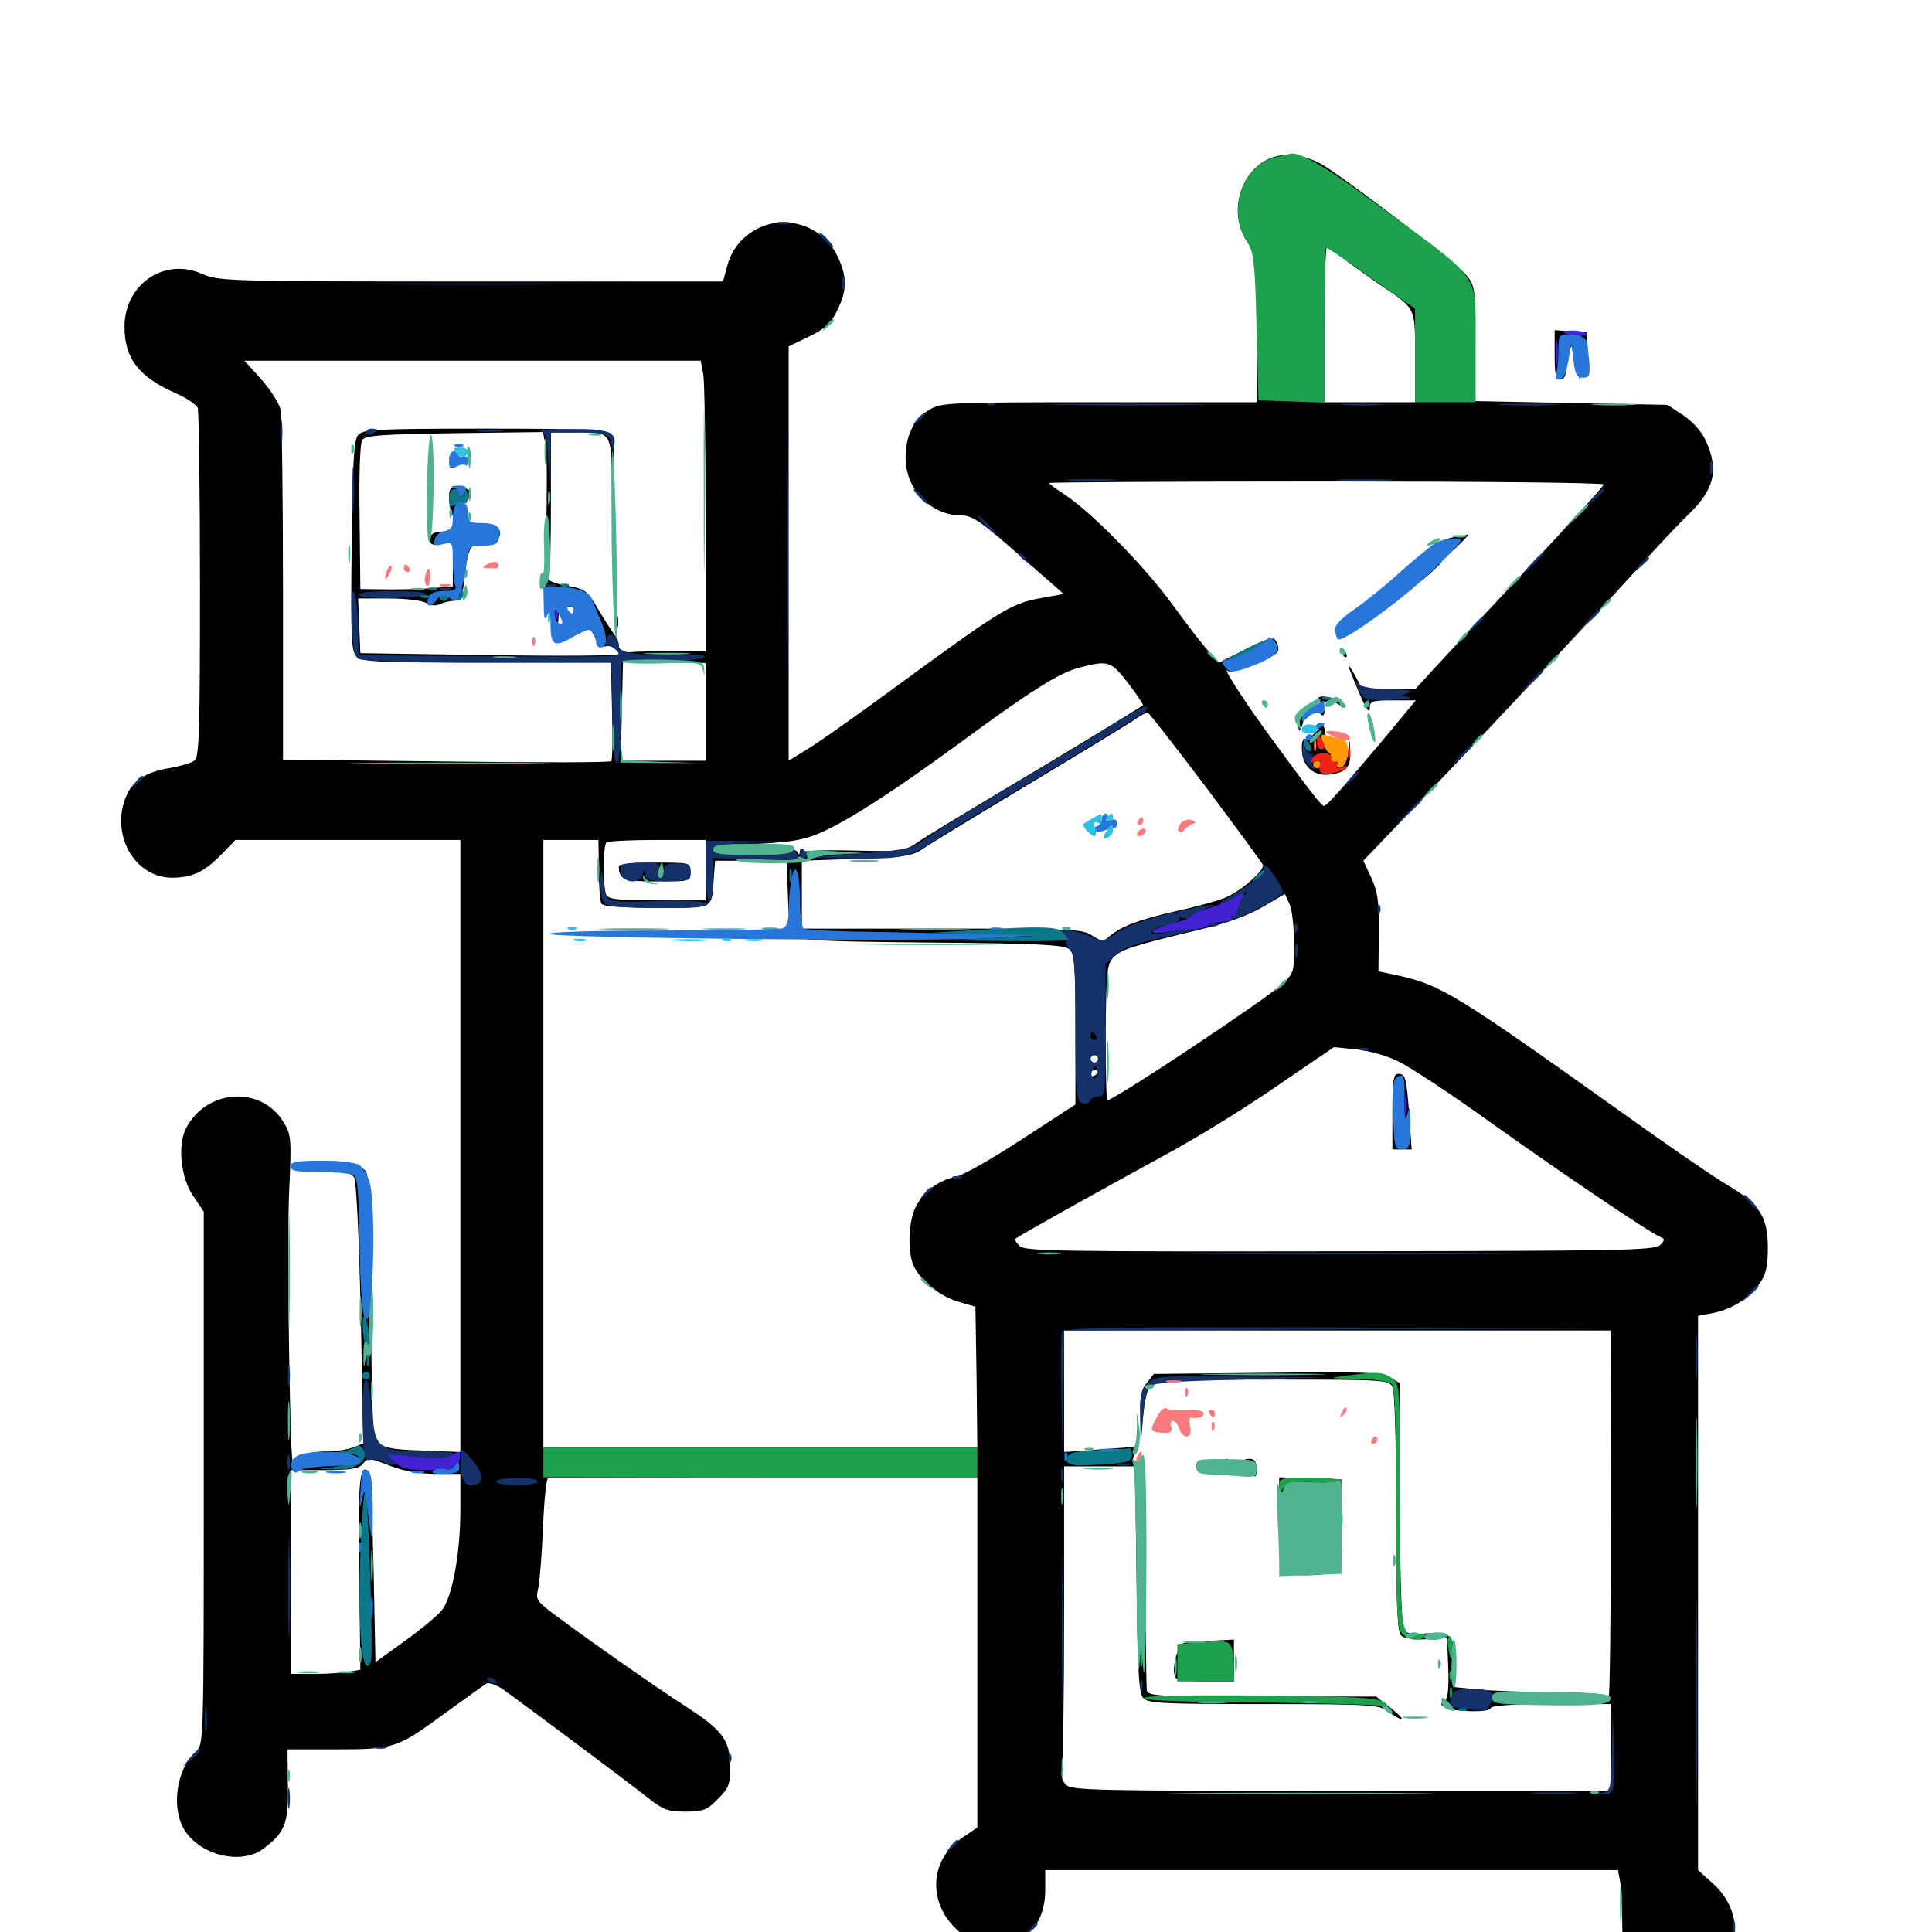 <svg xmlns="http://www.w3.org/2000/svg" viewBox="0 -1000 1000 1000">
	<path fill="#000000" d="M659.375 -918.75C641.992 -913.281 634.766 -889.258 646.289 -873.828C650.195 -868.359 650.391 -865.82 650.391 -829.883V-791.797H568.945C491.406 -791.797 486.914 -791.602 481.055 -787.891C472.852 -783.008 468.75 -774.609 468.75 -762.891C468.75 -746.68 481.836 -733.203 497.656 -733.203C503.32 -733.203 507.812 -730.078 527.344 -712.891L550.586 -692.578L537.695 -690.234C523.047 -687.5 516.797 -683.398 463.672 -644.531C446.68 -632.031 427.148 -618.164 420.508 -613.867L408.203 -606.25V-713.477V-820.703L418.75 -825.781C427.148 -829.883 430.273 -832.812 433.398 -839.453C438.672 -850 438.477 -857.227 433.203 -867.969C427.148 -879.883 414.258 -886.523 401.172 -884.57C389.453 -882.812 379.492 -874.023 376.562 -862.891L374.219 -854.297H243.945C116.992 -854.297 113.477 -854.492 104.688 -858.203C85.156 -866.992 64.453 -852.93 64.453 -830.859C64.453 -814.648 71.68 -805.078 90.039 -796.875C96.094 -794.336 101.562 -790.625 102.344 -788.867C102.93 -787.109 103.516 -745.898 103.516 -697.07C103.516 -623.438 103.125 -608.203 100.781 -606.445C99.219 -605.078 93.555 -603.516 88.281 -602.539C75.781 -600.586 68.75 -596.094 65.234 -587.695C57.031 -567.969 69.727 -545.703 89.062 -545.703C99.609 -545.703 106.055 -548.828 115.039 -558.203L121.875 -565.234H180.078H238.281V-406.836V-248.438L218.75 -249.219C203.516 -249.609 198.633 -250.586 195.898 -253.32C192.773 -256.25 192.578 -262.695 191.992 -322.852C191.797 -365.625 190.82 -390.625 189.648 -393.164C187.109 -397.656 178.125 -399.805 166.992 -398.633C160.156 -398.047 160.547 -397.852 169.922 -397.461C177.93 -397.07 179.688 -396.484 176.758 -395.312C172.852 -393.75 173.047 -393.555 176.953 -393.555C179.297 -393.359 182.031 -392.188 183.203 -390.82C184.375 -389.453 185.742 -362.695 186.719 -320.703L188.086 -252.93L182.812 -250.781C179.883 -249.805 174.609 -248.828 171.094 -248.828C160.156 -248.828 152.539 -246.68 151.758 -243.164C150.195 -235.938 148.438 -353.906 149.609 -381.836C150.977 -411.133 150.781 -412.695 146.68 -419.336C134.961 -438.281 106.836 -436.328 96.289 -416.016C91.797 -407.227 93.555 -390.234 100.195 -380.664L105.469 -372.852V-234.961C105.469 -97.266 105.469 -97.07 101.367 -93.359C91.211 -84.18 88.477 -64.258 95.508 -52.734C103.711 -39.648 124.805 -34.57 136.133 -42.969C147.656 -51.562 149.414 -56.25 149.023 -76.172L148.828 -94.531H174.023C204.102 -94.531 205.664 -95.117 230.664 -113.477C240.82 -120.898 250.195 -127.539 251.562 -128.516C252.93 -129.297 256.641 -128.125 260.352 -125.586C270.508 -118.359 324.414 -78.125 334.766 -69.922C343.164 -63.281 345.508 -62.305 354.688 -62.305C363.867 -62.305 366.016 -63.086 371.484 -68.75C377.148 -74.219 377.93 -76.367 377.93 -85.352C377.93 -99.219 374.219 -104.297 354.883 -116.797C338.477 -127.344 303.516 -151.953 286.523 -164.648C277.93 -171.094 277.148 -172.266 278.516 -177.539C279.297 -180.859 280.469 -195.117 281.055 -209.375C281.641 -223.633 282.812 -235.156 283.789 -235.156H395.508H505.859V-144.531V-54.102L498.438 -49.023C479.297 -36.523 480.078 -10.938 500 2.539C507.422 7.617 516.797 8.203 526.367 4.297C535.742 0.391 541.016 -8.984 541.016 -21.875V-32.031H689.258H837.5L838.477 -26.562C839.062 -23.633 839.648 -14.453 839.648 -5.859C839.648 11.328 841.992 16.602 852.148 22.656C859.766 27.344 874.805 27.734 882.812 23.633C901.367 14.062 903.32 -9.961 886.719 -25L878.906 -32.031V-175.586V-318.945L886.328 -320.312C895.898 -322.07 905.078 -327.734 910.547 -335.352C914.062 -340.234 915.039 -344.141 915.039 -354.297C915.039 -370.312 910.742 -376.758 893.945 -386.719C887.305 -390.625 862.5 -407.617 838.867 -424.609C755.078 -484.375 745.703 -490.234 724.414 -494.922L713.477 -497.266L713.672 -517.188C713.867 -533.398 713.086 -538.477 709.766 -545.703L705.664 -554.492L723.438 -573.047C759.57 -610.742 829.883 -685.938 846.875 -704.883C856.445 -715.625 868.359 -728.32 873.438 -733.203C887.305 -746.484 889.844 -756.445 883.008 -771.68C880.664 -776.758 876.172 -781.836 871.094 -785.156L863.086 -790.43L813.477 -791.406L763.672 -792.383V-822.266C763.672 -851.367 763.477 -852.148 758.594 -858.008C754.102 -863.477 703.516 -902.344 686.523 -913.477C677.539 -919.336 667.383 -921.289 659.375 -918.75ZM695.117 -866.406C699.023 -863.281 707.617 -857.227 714.062 -852.734C733.203 -839.844 732.422 -841.602 732.422 -815.039V-791.797H708.984H685.547V-831.836C685.547 -853.906 686.133 -871.875 686.719 -871.875C687.305 -871.875 691.211 -869.336 695.117 -866.406ZM364.062 -806.055C364.648 -801.953 365.234 -768.164 365.234 -730.859V-662.891H342.773C330.469 -662.891 320.312 -662.305 320.312 -661.523C320.312 -660.547 290.234 -660.352 253.516 -660.938L186.523 -661.914L185.938 -676.172L185.352 -690.234H201.172C209.766 -690.234 218.555 -689.258 220.508 -687.891C222.656 -686.523 225.586 -686.328 227.734 -687.305C229.883 -688.281 233.203 -689.062 235.352 -689.062C238.672 -689.258 239.453 -691.016 240.625 -702.344C241.992 -717.188 245.508 -722.461 252.93 -721.094C255.664 -720.508 258.008 -721.094 258.594 -722.656C259.961 -726.367 255.859 -728.32 253.711 -725.195C252.148 -722.852 251.562 -723.047 249.805 -725.977C247.656 -729.688 235.156 -730.664 233.984 -727.148C233.594 -725.977 230.859 -724.805 227.93 -724.805C224.219 -724.414 222.656 -723.438 222.656 -720.898C222.656 -717.969 223.633 -717.578 228.516 -718.555L234.375 -719.922V-708.203V-696.484L225.195 -695.703C219.922 -695.117 209.18 -694.922 201.172 -694.922L186.523 -695.117L186.133 -732.227C185.742 -753.516 186.328 -770.508 187.5 -772.266C189.062 -774.609 197.07 -775.195 235.156 -775.781L281.055 -776.367L282.422 -769.141C283.203 -765.234 283.203 -744.336 282.617 -722.656C281.836 -698.828 282.031 -684.961 283.203 -687.305C284.766 -690.82 284.961 -690.625 285.352 -685.352C285.547 -682.227 285.547 -677.344 285.352 -674.609C285.156 -670.703 285.547 -670.312 287.109 -672.656C288.086 -674.219 289.062 -677.539 289.062 -680.078C289.062 -685.156 293.359 -687.5 298.438 -685.156C301.367 -683.789 301.367 -683.594 297.852 -683.008C293.359 -682.227 288.086 -672.852 290.82 -670.117C291.797 -669.141 295.117 -669.727 298.828 -671.68C302.148 -673.438 305.273 -674.609 305.664 -674.219C305.859 -673.828 307.227 -671.68 308.398 -669.141C309.766 -666.602 311.914 -665.039 313.477 -665.43C314.844 -666.016 316.992 -665.43 318.164 -664.258C321.094 -661.328 321.094 -667.969 318.164 -671.289C317.188 -672.656 313.281 -678.516 309.766 -684.375C303.906 -694.531 302.93 -695.117 293.359 -696.875C285.742 -698.242 283.398 -699.414 284.18 -701.562C284.766 -702.93 285.156 -720.508 285.156 -740.234V-776.172H296.484C317.773 -776.172 316.406 -778.32 316.797 -742.188L317.188 -710.742L317.773 -741.797C318.359 -763.086 317.773 -773.633 316.211 -775.391C314.453 -777.539 302.148 -778.125 250.977 -778.125C194.727 -778.125 187.695 -777.734 185.352 -774.805C183.203 -772.461 182.422 -759.961 182.031 -717.578C181.445 -669.727 181.836 -662.891 184.57 -660.156C187.305 -657.422 195.508 -657.031 251.953 -657.031H316.211L316.797 -632.227C317.188 -618.359 316.992 -606.641 316.406 -606.055C315.82 -605.273 277.344 -605.273 231.055 -605.859L146.484 -606.836V-694.141C146.484 -742.188 145.898 -784.375 145.312 -787.695C144.531 -791.211 140.039 -798.242 135.352 -803.516L126.562 -813.281H244.727H362.695ZM830.078 -749.219C830.078 -748.438 812.695 -729.297 791.602 -706.641C770.312 -684.18 748.438 -660.547 742.773 -654.492L732.617 -643.359H718.945H705.078L701.172 -650.781C696.289 -659.18 697.07 -656.641 703.906 -640.43C707.031 -633.203 708.984 -630.469 708.984 -633.203C708.984 -637.109 709.766 -637.5 720.898 -637.5H732.812L724.414 -627.344C719.727 -621.68 714.453 -615.234 712.5 -613.086C710.742 -610.938 704.102 -603.32 698.047 -596.094C691.797 -588.672 686.133 -582.812 685.352 -582.812C683.984 -582.812 677.93 -590.625 655.859 -620.898C643.945 -637.109 632.031 -655.859 635.547 -652.734C637.891 -650.781 661.133 -660.156 661.523 -663.086C661.914 -664.648 661.328 -666.992 660.352 -668.359C659.18 -670.508 655.859 -669.531 644.922 -664.062L631.055 -657.031L625.977 -662.5C623.047 -665.43 614.844 -676.172 607.422 -686.328C593.75 -705.469 565.43 -734.57 551.172 -743.945C546.68 -746.875 542.969 -749.609 542.969 -750C542.969 -750.391 607.617 -750.781 686.523 -750.781C765.43 -750.781 830.078 -750.195 830.078 -749.219ZM237.695 -707.422C237.109 -706.055 236.719 -707.031 236.719 -709.766C236.719 -712.5 237.109 -713.477 237.695 -712.305C238.086 -710.938 238.086 -708.594 237.695 -707.422ZM365.234 -631.445V-606.25H343.359H321.289L321.875 -632.031L322.461 -658.008L343.75 -657.422L365.234 -656.836ZM583.984 -646.289C588.672 -640.234 591.992 -635.156 591.602 -634.961C589.062 -633.008 548.438 -608.398 518.555 -590.625C499.219 -579.102 479.883 -567.383 475.586 -564.453C467.969 -559.18 467.578 -559.18 441.016 -559.766C424.023 -560.156 414.062 -559.57 413.867 -558.398C413.867 -557.422 413.281 -557.617 412.695 -558.984C412.109 -560.547 405.664 -561.523 391.992 -561.719L372.07 -561.914L393.555 -563.281C410.938 -564.258 417.188 -565.43 426.367 -569.727C440.43 -576.172 463.672 -591.211 495.703 -614.648C532.812 -641.992 547.852 -651.562 558.203 -654.297C573.633 -658.398 575 -658.008 583.984 -646.289ZM624.219 -592.578C639.844 -571.68 653.125 -553.516 653.711 -552.344C654.688 -549.609 642.383 -538.672 634.18 -535.352C630.664 -533.789 619.141 -530.664 608.398 -528.32C588.867 -523.828 579.883 -520.312 573.828 -515.039C571.094 -512.5 569.922 -512.695 565.234 -515.82C560.156 -519.141 554.102 -519.336 487.305 -519.336H415.039V-536.914V-554.492L443.359 -555.469C467.969 -556.25 472.461 -557.031 477.539 -560.547C480.859 -562.891 505.859 -578.125 533.203 -594.531C560.547 -610.938 585.156 -625.977 587.891 -627.93C590.625 -629.883 593.359 -631.25 594.141 -631.055C594.922 -630.859 608.398 -613.477 624.219 -592.578ZM309.961 -549.805C309.961 -541.406 310.547 -533.398 311.328 -532.227C312.305 -530.859 321.875 -530.078 339.844 -530.078C370.508 -530.078 368.359 -528.906 369.531 -546.68L370.117 -554.492H388.672H407.227L407.812 -536.719C408.203 -522.656 408.984 -518.164 411.719 -515.82C414.648 -513.086 424.609 -512.695 482.617 -512.109C536.328 -511.719 550.781 -510.938 553.32 -508.789C556.25 -506.445 556.641 -500.977 556.641 -467.188V-428.32L528.711 -410.156C513.477 -400.195 498.047 -391.406 494.531 -390.82C485.547 -389.062 477.734 -383.008 473.828 -375C470.312 -367.773 469.727 -353.32 472.461 -345.898C475.391 -338.086 486.133 -329.102 495.703 -326.367L504.883 -323.633L505.469 -287.109L505.859 -250.781H393.555H281.25V-408.008V-565.234H295.508H309.766ZM365.234 -549.609V-533.984H340.039C318.945 -533.984 314.648 -534.57 313.672 -537.109C312.109 -541.211 312.109 -562.305 313.867 -563.867C314.453 -564.648 326.367 -565.234 340.234 -565.234H365.234ZM669.922 -511.914C669.922 -497.07 669.727 -496.289 663.672 -490.625C655.078 -482.617 576.562 -430.469 573.047 -430.469C572.656 -430.469 572.266 -446.289 572.266 -465.43C572.656 -497.07 572.852 -500.781 576.367 -504.492C580.273 -508.594 586.523 -510.547 621.484 -518.945C634.961 -522.07 646.094 -526.172 653.711 -530.664L665.039 -537.305L667.383 -532.227C668.75 -529.492 669.727 -520.312 669.922 -511.914ZM724.609 -450.195C730.469 -447.266 752.148 -433.008 772.461 -418.359C809.961 -391.602 854.883 -361.328 859.766 -359.57C861.719 -358.789 861.719 -358.008 859.375 -355.664C856.641 -352.734 839.648 -352.539 693.555 -352.344C549.219 -352.148 530.273 -352.344 527.734 -355.078C525.977 -356.836 525 -358.398 525.586 -358.789C526.562 -359.961 567.969 -383.008 603.32 -402.344C618.945 -410.742 644.922 -426.758 660.938 -437.891L690.43 -458.008L702.148 -456.836C708.984 -456.055 718.359 -453.516 724.609 -450.195ZM568.359 -451.953C568.359 -450.977 567.578 -450 566.406 -450C565.43 -450 564.453 -450.977 564.453 -451.953C564.453 -453.125 565.43 -453.906 566.406 -453.906C567.578 -453.906 568.359 -453.125 568.359 -451.953ZM568.359 -445.312C568.359 -444.727 567.578 -443.75 566.406 -443.164C565.43 -442.578 564.453 -442.969 564.453 -443.945C564.453 -445.117 565.43 -446.094 566.406 -446.094C567.578 -446.094 568.359 -445.703 568.359 -445.312ZM833.789 -215.234C833.789 -162.305 833.203 -120.117 832.617 -121.484C832.031 -123.242 824.219 -123.828 804.102 -124.023C788.867 -124.219 771.094 -124.805 764.648 -125.586L752.93 -126.758V-139.062C752.93 -153.711 750.977 -155.664 737.695 -154.492C730.273 -153.906 727.93 -154.297 726.562 -157.227C725.391 -159.18 724.609 -186.719 724.609 -222.266V-283.984L719.922 -286.914C715.82 -289.648 707.422 -290.039 656.25 -289.453L597.266 -288.867L593.555 -284.18C590.625 -280.664 589.844 -276.758 590.234 -265.625L590.43 -251.758L591.602 -266.016C592.578 -277.148 593.555 -281.055 596.484 -283.203C599.609 -285.352 611.523 -285.938 659.57 -285.938C716.016 -285.938 718.75 -285.742 720.703 -282.227C721.875 -279.883 722.656 -255.664 722.656 -216.992C722.656 -166.797 723.242 -155.078 725.391 -153.32C726.953 -151.953 732.617 -151.172 738.672 -151.562L749.023 -152.148L749.609 -136.719C750 -125.586 749.414 -120.703 747.656 -119.531C745.508 -118.359 745.508 -117.578 747.656 -116.406C751.367 -113.867 771.484 -113.477 771.484 -115.82C771.484 -117.188 782.227 -117.969 802.734 -117.969H833.984V-95.508V-73.047H694.531C567.383 -73.047 554.688 -73.242 551.758 -76.172C549.805 -78.125 549.023 -81.055 549.609 -83.594C550.195 -85.938 550.781 -122.266 550.781 -164.453V-241.016H569.141H587.5L588.281 -182.812C588.672 -136.914 589.453 -123.828 591.602 -121.289C593.945 -118.359 600.781 -117.969 654.102 -117.969C710.352 -117.969 714.062 -117.578 718.75 -114.062C721.484 -111.914 724.414 -110.156 725.391 -110.156C726.367 -110.156 723.828 -112.891 719.727 -116.016L712.305 -121.875H653.125C598.047 -121.875 593.75 -122.07 593.555 -125.391C593.359 -127.148 592.969 -153.711 592.773 -184.375C592.383 -215.039 591.992 -241.016 591.992 -242.383C591.797 -243.75 590.43 -244.336 588.672 -243.555C586.133 -242.578 585.742 -243.164 586.914 -246.68L588.281 -251.172L569.531 -249.805L550.781 -248.438V-279.883V-311.328H692.383H833.984ZM202.734 -241.016C209.18 -238.477 217.578 -237.109 225.586 -237.109H238.281V-218.164C238.281 -196.289 234.18 -173.828 228.906 -166.797C226.758 -164.062 218.164 -156.836 209.766 -150.781L194.336 -139.648L193.359 -188.281C192.773 -215.039 191.797 -237.5 190.82 -238.281C186.133 -242.969 185.156 -233.398 185.938 -185.742L186.523 -135.742L180.859 -134.766C177.734 -134.18 169.727 -133.594 162.891 -133.594H150.391V-186.328V-239.062H167.773C180.664 -239.062 185.742 -239.844 187.5 -241.992C190.625 -245.703 190.43 -245.703 202.734 -241.016ZM223.242 -745.898C223.242 -741.602 223.633 -740.039 224.023 -742.578C224.414 -744.922 224.414 -748.438 224.023 -750.391C223.438 -752.148 223.047 -750.195 223.242 -745.898ZM232.422 -741.992C232.422 -738.867 233.398 -734.766 234.375 -733.203C236.133 -730.664 236.328 -730.664 236.328 -733.203C236.328 -734.961 238.086 -737.891 240.43 -739.648C245.508 -744.141 244.336 -747.461 237.695 -747.656C233.008 -748.047 232.422 -747.266 232.422 -741.992ZM318.75 -677.539C318.75 -674.414 319.141 -673.242 319.727 -675.195C320.117 -676.953 320.117 -679.688 319.727 -681.055C319.141 -682.227 318.75 -680.859 318.75 -677.539ZM752.93 -722.07C749.805 -721.484 746.289 -720.312 745.117 -719.141C743.75 -717.773 744.922 -717.578 749.023 -718.359L754.688 -719.727L750.977 -715.234C748.633 -712.5 749.609 -712.891 753.516 -716.406C758.594 -721.289 761.523 -724.414 759.375 -723.242C758.984 -723.047 756.25 -722.461 752.93 -722.07ZM740.039 -704.492L735.352 -699.023L740.82 -703.711C745.703 -708.203 747.07 -709.766 745.508 -709.766C745.117 -709.766 742.773 -707.422 740.039 -704.492ZM694.531 -662.305C695.117 -660.352 696.289 -659.375 696.875 -659.961C697.461 -660.547 696.875 -662.109 695.508 -663.477C693.555 -665.234 693.359 -665.039 694.531 -662.305ZM682.617 -637.5C683.203 -636.523 684.961 -636.133 686.523 -636.914C688.281 -637.5 691.016 -636.719 692.969 -635.352C695.898 -632.812 696.094 -633.008 693.555 -636.133C690.82 -639.453 680.469 -641.016 682.617 -637.5ZM682.617 -631.641C683.203 -630.664 684.18 -629.688 684.766 -629.688C685.156 -629.688 685.547 -630.664 685.547 -631.641C685.547 -632.812 684.57 -633.594 683.398 -633.594C682.422 -633.594 682.031 -632.812 682.617 -631.641ZM671.875 -625.781C671.875 -623.633 672.266 -621.875 672.656 -621.875C673.047 -621.875 673.828 -623.633 674.414 -625.781C675 -627.93 674.609 -629.688 673.633 -629.688C672.656 -629.688 671.875 -627.93 671.875 -625.781ZM709.375 -623.828C709.375 -621.094 709.766 -620.117 710.352 -621.484C710.742 -622.656 710.742 -625 710.352 -626.367C709.766 -627.539 709.375 -626.562 709.375 -623.828ZM680.469 -623.633C679.492 -622.07 679.883 -621.68 681.836 -622.656C683.398 -623.438 683.008 -622.852 681.25 -621.289C679.297 -619.727 678.32 -617.969 679.102 -617.188C679.883 -616.406 679.102 -616.406 677.148 -617.188C674.414 -618.164 673.828 -617.188 673.828 -612.305C673.828 -603.32 680.273 -597.656 689.062 -599.219C697.07 -600.391 699.219 -603.125 698.828 -611.133L698.633 -616.992L697.852 -610.742C696.875 -603.125 693.359 -602.148 693.359 -609.375C693.359 -613.477 692.773 -614.062 689.258 -613.086C685.742 -611.914 685.352 -612.5 685.938 -618.164C686.523 -624.609 683.203 -627.93 680.469 -623.633ZM320.312 -551.758C320.312 -544.727 322.656 -543.75 340.039 -543.75C357.227 -543.75 357.422 -543.75 357.422 -548.633C357.422 -553.516 357.422 -553.516 338.867 -553.516C328.711 -553.516 320.312 -552.734 320.312 -551.758ZM720.703 -424.609V-405.078H725.781H730.664L729.492 -422.266C727.93 -442.578 727.539 -444.141 723.633 -444.141C721.289 -444.141 720.703 -440.82 720.703 -424.609ZM624.219 -242.578C624.805 -241.602 626.172 -241.406 627.148 -241.992C629.688 -243.75 629.297 -244.336 625.977 -244.336C624.414 -244.336 623.633 -243.555 624.219 -242.578ZM632.812 -241.016C632.812 -238.867 633.789 -237.109 634.766 -237.109C635.938 -237.109 636.719 -238.867 636.719 -241.016C636.719 -243.164 635.938 -244.922 634.766 -244.922C633.789 -244.922 632.812 -243.164 632.812 -241.016ZM638.867 -241.797C638.867 -239.648 639.453 -239.062 640.039 -240.625C640.625 -241.992 640.43 -243.75 639.844 -244.336C639.258 -245.117 638.672 -243.945 638.867 -241.797ZM642.578 -240.82C642.578 -238.477 643.359 -237.305 644.727 -238.281C645.898 -238.867 647.656 -238.281 648.633 -236.914C649.805 -234.961 650.391 -235.742 650.391 -239.648C650.391 -243.555 649.414 -244.922 646.484 -244.922C643.75 -244.922 642.578 -243.555 642.578 -240.82ZM621.094 -239.062C621.094 -238.086 623.047 -237.109 625.586 -237.109C629.102 -237.109 629.297 -237.5 626.953 -239.062C623.242 -241.602 621.094 -241.602 621.094 -239.062ZM662.109 -223.438C662.109 -216.992 662.695 -211.914 663.672 -212.109C664.453 -212.305 666.992 -211.523 669.336 -210.156C673.828 -207.617 686.328 -208.008 688.867 -210.547C689.844 -211.328 691.406 -207.812 692.773 -202.539C694.922 -193.75 694.922 -194.336 694.727 -213.672L694.336 -234.18L678.32 -234.766L662.109 -235.352ZM675.391 -190.82C672.852 -191.211 674.414 -191.602 678.711 -191.602C683.008 -191.797 684.961 -191.406 683.203 -190.82C681.25 -190.43 677.734 -190.43 675.391 -190.82ZM669.336 -184.961C666.016 -185.352 669.336 -185.742 676.758 -185.742C684.375 -185.742 687.109 -185.352 683.008 -184.961C679.102 -184.57 672.852 -184.57 669.336 -184.961ZM612.891 -149.609C609.57 -149.023 606.055 -135.547 608.398 -131.641C608.984 -130.664 616.211 -129.688 624.219 -129.688H638.672V-140.43V-151.367L627.539 -150.781C621.289 -150.391 614.648 -150 612.891 -149.609ZM804.688 -816.406C804.688 -806.25 805.273 -803.516 807.617 -803.516C809.57 -803.516 810.547 -805.469 810.547 -809.18C810.547 -815.82 812.305 -821.094 814.453 -821.094C815.43 -821.094 815.625 -819.531 815.234 -817.773C814.844 -815.82 815.234 -811.719 816.211 -808.398L817.969 -802.539L818.359 -809.375L818.75 -816.211L820.312 -810.352C821.484 -805.859 821.875 -807.227 821.68 -816.211L821.289 -827.93L813.086 -828.516L804.688 -829.102Z"/>
	<path fill="#ff9906" d="M684.57 -615.82C685.352 -613.281 686.914 -610.742 687.695 -610.547C688.672 -610.156 689.062 -609.18 688.477 -608.203C687.109 -605.859 693.164 -601.367 695.312 -603.516C698.438 -606.836 698.438 -616.602 695.312 -617.188C693.75 -617.578 690.234 -618.359 687.695 -619.141C683.594 -620.312 683.203 -620.117 684.57 -615.82ZM679.688 -604.297C679.688 -603.32 680.664 -602.344 681.641 -602.344C682.812 -602.344 683.594 -603.32 683.594 -604.297C683.594 -605.469 682.812 -606.25 681.641 -606.25C680.664 -606.25 679.688 -605.469 679.688 -604.297Z"/>
	<path fill="#ef2218" d="M681.641 -616.602C681.641 -614.062 682.617 -612.109 683.594 -612.109C686.133 -612.109 686.133 -614.258 683.594 -617.969C682.031 -620.312 681.641 -620.117 681.641 -616.602ZM697.656 -610.156C697.656 -607.422 698.047 -606.445 698.633 -607.812C699.023 -608.984 699.023 -611.328 698.633 -612.695C698.047 -613.867 697.656 -612.891 697.656 -610.156ZM679.102 -607.422C678.32 -605.273 678.906 -604.883 681.055 -605.664C683.398 -606.641 683.984 -606.055 683.008 -603.906C682.422 -601.953 683.008 -600.195 684.766 -599.609C687.5 -598.633 697.266 -601.367 697.266 -603.125C697.266 -603.711 695.898 -603.516 693.945 -602.93C691.797 -602.148 691.211 -602.344 692.188 -604.102C693.164 -605.469 692.578 -606.055 691.016 -605.859C689.648 -605.469 688.672 -606.445 689.062 -607.812C689.648 -611.133 680.273 -610.742 679.102 -607.422Z"/>
	<path fill="#1ca14c" d="M660.547 -918.75C642.773 -914.648 634.766 -890.43 645.898 -874.219C648.828 -869.727 649.609 -863.672 650.391 -830.859L651.367 -792.773L668.555 -792.188L685.547 -791.602V-831.836C685.547 -853.906 685.938 -871.875 686.328 -871.875C686.914 -871.875 697.461 -864.844 709.766 -856.055L732.422 -840.234V-816.016V-791.797H748.047H763.672V-821.875C763.672 -860.156 768.75 -853.125 708.008 -897.656C686.133 -913.672 672.852 -921.289 668.164 -920.508C667.578 -920.312 664.062 -919.531 660.547 -918.75ZM696.289 -287.891C687.305 -286.719 687.695 -286.523 702.344 -286.328C711.523 -286.133 718.945 -284.961 720.312 -283.594C722.07 -281.836 722.656 -264.844 722.656 -219.336C722.656 -165.625 723.047 -156.836 725.781 -154.297C729.297 -150.781 735.547 -150.195 737.305 -153.125C738.086 -154.492 736.914 -154.883 733.789 -154.102C725.195 -151.953 724.609 -155.859 724.609 -222.266C724.609 -283.594 724.609 -283.789 720.312 -286.719C715.82 -290.039 712.5 -290.039 696.289 -287.891ZM281.25 -242.969V-235.352L393.555 -235.156H505.859V-242.969V-250.781H393.555H281.25ZM662.109 -230.859C662.109 -226.953 662.305 -226.758 664.648 -230.078C666.797 -233.008 669.531 -233.398 680.273 -232.812C687.5 -232.617 693.359 -232.812 693.359 -233.789C693.359 -234.57 686.328 -235.156 677.734 -235.156C662.891 -235.156 662.109 -234.961 662.109 -230.859ZM693.75 -213.672C693.75 -209.961 694.141 -208.398 694.727 -210.352C695.117 -212.109 695.117 -215.234 694.727 -217.188C694.141 -218.945 693.75 -217.383 693.75 -213.672ZM749.609 -147.266C750 -144.141 750.781 -141.406 751.172 -141.406C751.562 -141.406 751.953 -144.141 751.953 -147.266C751.953 -150.586 751.172 -153.125 750.391 -153.125C749.414 -153.125 749.023 -150.586 749.609 -147.266ZM618.75 -149.805L609.375 -149.023V-139.258V-129.688H624.219H638.867L638.281 -140.039C637.695 -151.367 637.695 -151.367 618.75 -149.805ZM590.234 -141.406C590.234 -137.695 590.625 -136.133 591.211 -138.086C591.602 -139.844 591.602 -142.969 591.211 -144.922C590.625 -146.68 590.234 -145.117 590.234 -141.406ZM750.195 -132.422C750.195 -130.273 750.781 -129.688 751.367 -131.25C751.953 -132.617 751.758 -134.375 751.172 -134.961C750.586 -135.742 750 -134.57 750.195 -132.422ZM750.391 -123.828C750.391 -121.094 750.781 -120.117 751.367 -121.484C751.758 -122.656 751.758 -125 751.367 -126.367C750.781 -127.539 750.391 -126.562 750.391 -123.828ZM591.992 -120.898C593.164 -119.727 618.164 -118.945 654.297 -118.75C687.5 -118.359 715.82 -117.578 716.992 -116.797C718.555 -116.016 718.75 -116.211 717.969 -117.578C715.82 -121.289 706.25 -121.875 647.07 -122.461C610.156 -122.656 590.625 -122.266 591.992 -120.898Z"/>
	<path fill="#143269" d="M402.93 -884.18C400.977 -884.766 402.148 -885.156 405.273 -885.156C408.594 -885.156 409.961 -884.766 408.789 -884.18C407.422 -883.789 404.688 -883.789 402.93 -884.18ZM426.758 -875.781C428.711 -873.633 430.664 -871.875 431.25 -871.875C431.836 -871.875 430.664 -873.633 428.711 -875.781C426.758 -877.93 424.805 -879.688 424.219 -879.688C423.633 -879.688 424.805 -877.93 426.758 -875.781ZM435.938 -853.32C435.938 -850.195 436.328 -849.023 436.914 -850.977C437.305 -852.734 437.305 -855.469 436.914 -856.836C436.328 -858.008 435.938 -856.641 435.938 -853.32ZM178.32 -852.93C141.992 -853.125 171.68 -853.32 244.141 -853.32C316.602 -853.32 346.289 -853.125 310.156 -852.93C273.828 -852.539 214.453 -852.539 178.32 -852.93ZM407.227 -711.719C407.227 -653.125 407.422 -629.297 407.617 -658.594C408.008 -687.695 408.008 -735.742 407.617 -765.039C407.422 -794.141 407.227 -770.312 407.227 -711.719ZM511.328 -790.43C509.766 -791.016 510.352 -791.602 512.5 -791.602C514.648 -791.797 515.82 -791.211 515.039 -790.625C514.453 -790.039 512.695 -789.844 511.328 -790.43ZM551.172 -790.43C533.203 -790.625 548.438 -791.016 584.961 -791.016C621.484 -791.016 636.133 -790.625 617.578 -790.43C599.023 -790.039 569.141 -790.039 551.172 -790.43ZM695.898 -790.43C690.625 -790.82 694.922 -791.016 705.078 -791.016C715.234 -791.016 719.531 -790.82 714.453 -790.43C709.18 -790.039 700.977 -790.039 695.898 -790.43ZM777.93 -790.43C770.508 -790.82 776.562 -791.016 791.016 -791.016C805.469 -791.016 811.523 -790.82 804.297 -790.43C796.875 -790.039 785.156 -790.039 777.93 -790.43ZM145.117 -776.172C145.117 -770.312 145.508 -767.773 145.898 -770.898C146.289 -773.828 146.289 -778.516 145.898 -781.641C145.508 -784.57 145.117 -782.031 145.117 -776.172ZM474.414 -782.617C471.875 -779.492 472.07 -779.297 475.195 -781.836C476.953 -783.203 478.516 -784.766 478.516 -785.156C478.516 -786.719 476.953 -785.742 474.414 -782.617ZM189.453 -776.172C189.453 -777.344 190.82 -778.125 192.383 -778.125C193.945 -778.125 195.312 -777.734 195.312 -777.344C195.312 -776.953 193.945 -776.172 192.383 -775.391C190.82 -774.805 189.453 -775.195 189.453 -776.172ZM247.656 -776.758C244.141 -777.148 246.484 -777.539 252.93 -777.539C259.375 -777.539 262.305 -777.148 259.375 -776.758C256.445 -776.367 251.172 -776.367 247.656 -776.758ZM279.688 -776.758C282.422 -776.172 283.203 -773.047 283.789 -760.938L284.375 -745.898L284.766 -761.133L285.156 -776.172H297.656C313.086 -776.172 316.406 -775 316.602 -769.531C316.797 -766.211 316.992 -766.016 317.773 -768.945C319.727 -776.367 315.039 -778.125 295.117 -777.93C284.766 -777.734 277.93 -777.344 279.688 -776.758ZM182.422 -745.898C182.422 -735.156 182.617 -731.055 183.008 -736.719C183.398 -742.383 183.398 -751.172 183.008 -756.25C182.617 -761.328 182.422 -756.641 182.422 -745.898ZM885.156 -757.617C885.156 -754.492 885.547 -753.32 886.133 -755.273C886.523 -757.031 886.523 -759.766 886.133 -761.133C885.547 -762.305 885.156 -760.938 885.156 -757.617ZM553.32 -751.367C547.07 -751.758 552.148 -751.953 564.453 -751.953C576.758 -751.953 581.836 -751.758 575.781 -751.367C569.531 -750.977 559.375 -750.977 553.32 -751.367ZM693.945 -751.367C686.719 -751.758 692.188 -751.953 706.055 -751.953C720.117 -751.953 725.977 -751.758 719.336 -751.367C712.695 -750.977 701.172 -750.977 693.945 -751.367ZM475.586 -742.969C477.539 -740.82 479.492 -739.062 480.078 -739.062C480.664 -739.062 479.492 -740.82 477.539 -742.969C475.586 -745.117 473.633 -746.875 473.047 -746.875C472.461 -746.875 473.633 -745.117 475.586 -742.969ZM825 -742.578L821.289 -738.086L825.781 -741.797C828.125 -743.945 830.078 -745.898 830.078 -746.289C830.078 -747.852 828.516 -746.68 825 -742.578ZM509.766 -728.32C512.305 -725.586 514.844 -723.438 515.234 -723.438C515.82 -723.438 514.258 -725.586 511.719 -728.32C509.18 -731.055 506.641 -733.203 506.25 -733.203C505.664 -733.203 507.227 -731.055 509.766 -728.32ZM527.344 -712.891C527.344 -712.5 528.906 -710.938 530.859 -709.57C533.789 -707.031 533.984 -707.227 531.445 -710.352C528.906 -713.477 527.344 -714.453 527.344 -712.891ZM791.797 -707.422L786.133 -700.977L792.578 -706.641C795.898 -709.961 798.828 -712.695 798.828 -713.086C798.828 -714.648 797.266 -713.281 791.797 -707.422ZM848.438 -707.422L844.727 -702.93L849.219 -706.641C853.32 -710.156 854.492 -711.719 852.93 -711.719C852.539 -711.719 850.586 -709.766 848.438 -707.422ZM282.812 -696.68C281.445 -697.266 282.422 -697.656 285.156 -697.656C287.891 -697.656 288.867 -697.266 287.695 -696.68C286.328 -696.289 283.984 -696.289 282.812 -696.68ZM182.227 -678.906C182.422 -665.234 183.398 -660.352 185.547 -658.984C187.305 -657.812 215.625 -657.031 252.539 -657.031H316.406L316.602 -646.875C316.797 -641.211 316.992 -629.492 317.188 -620.703C317.188 -611.719 318.164 -604.883 319.336 -604.883C320.508 -604.883 321.289 -615.039 321.289 -631.445V-658.008H342.969C356.055 -658.008 364.648 -658.789 364.648 -659.961C364.648 -661.133 358.594 -661.719 349.023 -661.328C330.469 -660.547 320.312 -662.109 320.312 -665.625C320.312 -667.188 319.141 -669.336 317.578 -670.508C315.43 -672.266 314.648 -671.875 313.867 -668.555C313.281 -666.406 313.281 -665.039 313.867 -665.625C315.234 -666.797 320.312 -663.281 320.312 -661.133C320.312 -659.961 299.023 -659.961 219.336 -660.547L185.547 -660.938L185.352 -675.195C185.352 -682.812 184.375 -691.016 183.398 -693.164C182.227 -695.703 181.836 -691.211 182.227 -678.906ZM228.125 -694.727C226.758 -695.312 227.734 -695.703 230.469 -695.703C233.203 -695.703 234.18 -695.312 233.008 -694.727C231.641 -694.336 229.297 -694.336 228.125 -694.727ZM185.547 -692.188C185.547 -689.844 214.258 -689.844 219.727 -692.188C222.266 -693.359 216.992 -693.945 204.688 -693.945C193.164 -694.141 185.547 -693.359 185.547 -692.188ZM822.07 -679.102L817.383 -673.633L822.852 -678.32C827.734 -682.812 829.102 -684.375 827.539 -684.375C827.148 -684.375 824.805 -682.031 822.07 -679.102ZM762.5 -676.172L758.789 -671.68L763.281 -675.391C767.383 -678.906 768.555 -680.469 766.992 -680.469C766.602 -680.469 764.648 -678.516 762.5 -676.172ZM791.797 -646.875L786.133 -640.43L792.578 -646.094C795.898 -649.414 798.828 -652.148 798.828 -652.539C798.828 -654.102 797.266 -652.734 791.797 -646.875ZM703.32 -642.969C705.664 -637.695 706.25 -637.5 719.531 -637.695C727.148 -637.891 731.641 -638.477 729.492 -639.062L725.586 -640.039L729.492 -641.602C732.031 -642.578 728.516 -643.164 719.727 -643.164C711.328 -643.359 704.883 -644.336 703.32 -645.898C701.367 -647.852 701.367 -647.266 703.32 -642.969ZM568.359 -620.312C554.883 -611.914 532.031 -598.242 517.578 -589.844C503.125 -581.25 486.914 -571.289 481.445 -567.383C471.875 -560.547 470.898 -560.352 445.312 -558.203L418.945 -556.055L442.969 -555.664C468.555 -555.469 470.898 -556.055 487.305 -567.188C491.602 -570.117 516.797 -585.352 543.555 -601.367C570.117 -617.188 592.383 -631.055 592.969 -632.031C595.898 -636.719 591.016 -634.375 568.359 -620.312ZM674.023 -611.914C673.828 -608.789 675.586 -605.469 678.32 -603.125C680.664 -601.172 681.641 -600.781 680.273 -602.148C679.102 -603.516 678.516 -606.055 679.102 -607.422C679.688 -608.984 679.102 -610.156 678.125 -610.156C676.953 -610.156 675.586 -611.719 675.195 -613.672C674.609 -615.82 674.219 -615.234 674.023 -611.914ZM755.664 -608.789L750.977 -603.32L756.445 -608.008C761.328 -612.5 762.695 -614.062 761.133 -614.062C760.742 -614.062 758.398 -611.719 755.664 -608.789ZM698.047 -596.094L694.336 -591.602L698.828 -595.312C701.172 -597.461 703.125 -599.414 703.125 -599.805C703.125 -601.367 701.562 -600.195 698.047 -596.094ZM70.117 -595.117C67.578 -591.992 67.773 -591.797 70.898 -594.336C74.023 -596.875 75 -598.438 73.438 -598.438C73.047 -598.438 71.484 -596.875 70.117 -595.117ZM727.539 -578.516L719.727 -570.117L728.125 -577.93C735.742 -584.961 737.305 -586.719 735.742 -586.719C735.352 -586.719 731.641 -583.008 727.539 -578.516ZM365.234 -549.414C365.234 -540.43 366.016 -533.984 367.188 -533.984C368.359 -533.984 369.141 -538.867 369.141 -544.922V-555.859L392.578 -555.273C416.016 -554.688 420.703 -555.469 416.406 -559.766C414.648 -561.523 414.062 -561.328 413.867 -558.398C413.867 -554.688 413.672 -554.688 412.109 -558.398C411.133 -560.547 410.352 -561.133 410.352 -559.961C410.156 -558.008 404.688 -557.422 389.648 -557.422C372.852 -557.422 369.141 -558.008 369.141 -560.352C369.141 -562.5 373.242 -563.281 390.234 -563.867L411.133 -564.453L388.281 -564.648L365.234 -564.844ZM321.875 -552.344C321.289 -551.758 321.094 -549.609 321.68 -547.461C323.047 -542.773 331.445 -542.383 332.617 -547.266C333.398 -550.195 333.594 -550.195 333.789 -547.266C333.984 -544.531 336.133 -543.945 345.703 -543.945C356.641 -544.141 357.422 -544.336 357.422 -548.633C357.422 -552.539 356.445 -553.125 350.586 -553.125C345.117 -553.125 343.75 -552.344 343.75 -549.414C343.75 -547.461 342.773 -545.703 341.602 -545.703C340.43 -545.703 340.039 -547.461 340.82 -549.609C341.992 -553.125 341.211 -553.516 332.422 -553.516C327.148 -553.516 322.461 -552.93 321.875 -552.344ZM654.297 -551.367C654.297 -548.047 645.898 -540.82 635.742 -535.352C632.617 -533.594 630.664 -532.227 631.445 -532.031C632.227 -532.031 635.742 -533.398 639.062 -535.156L645.312 -538.477L641.992 -533.203C640.039 -530.469 639.258 -528.125 640.039 -528.125C641.016 -527.93 639.453 -526.758 636.719 -525L631.836 -522.07L636.719 -523.438C643.945 -525.195 664.062 -536.133 664.062 -538.281C664.062 -539.258 661.914 -543.359 659.18 -547.266C656.445 -551.367 654.297 -553.125 654.297 -551.367ZM310.742 -543.75C310.742 -538.672 311.523 -533.789 312.891 -532.422C314.453 -530.859 323.633 -530.078 341.602 -530.078C360.547 -530.078 367.383 -530.664 365.82 -532.227C364.453 -533.594 355.078 -534.18 339.062 -533.594C311.523 -533.008 313.672 -531.836 311.914 -546.68C311.328 -550.781 311.133 -549.805 310.742 -543.75ZM604.492 -526.953C593.164 -524.219 582.031 -520.117 577.93 -517.188C571.094 -512.5 570.312 -512.305 564.648 -515.234C558.398 -518.555 545.508 -519.727 550.586 -516.602C551.953 -515.625 552.734 -514.062 551.953 -512.891C551.367 -511.914 552.148 -509.961 553.711 -508.594C556.055 -506.641 556.641 -499.414 556.641 -468.164C556.641 -434.375 557.031 -430.273 559.961 -429.102C561.719 -428.32 563.672 -428.906 564.062 -430.078C564.453 -431.445 566.406 -432.422 568.555 -432.422C572.07 -432.422 572.266 -434.18 572.266 -466.602V-500.977L577.344 -505.664C580.469 -508.594 587.695 -511.523 597.266 -513.672C605.469 -515.43 615.039 -517.773 618.164 -518.555C623.047 -519.922 622.852 -520.117 616.211 -519.141C611.914 -518.555 605.469 -517.578 601.758 -516.992C597.461 -516.211 595.508 -516.602 596.289 -517.773C597.07 -518.945 600.781 -520.508 604.492 -521.094C608.398 -521.875 610.938 -523.242 610.352 -524.219C609.766 -525.391 610.547 -525.586 612.305 -524.805C614.258 -524.219 616.211 -524.609 616.992 -525.586C617.578 -526.758 620.898 -528.516 624.023 -529.688C633.789 -533.203 625 -531.836 604.492 -526.953ZM567.383 -463.672C567.969 -462.695 567.578 -461.719 566.602 -461.719C565.43 -461.719 564.453 -462.695 564.453 -463.672C564.453 -464.844 564.844 -465.625 565.234 -465.625C565.82 -465.625 566.797 -464.844 567.383 -463.672ZM568.359 -451.953C568.359 -450.977 567.578 -450 566.406 -450C565.43 -450 564.453 -450.977 564.453 -451.953C564.453 -453.125 565.43 -453.906 566.406 -453.906C567.578 -453.906 568.359 -453.125 568.359 -451.953ZM567.578 -442.773C565.625 -440.82 563.867 -443.75 565.625 -446.289C566.797 -448.438 567.188 -448.438 567.969 -446.289C568.359 -444.922 568.164 -443.359 567.578 -442.773ZM713.086 -528.906C713.086 -526.758 713.672 -526.172 714.258 -527.734C714.844 -529.102 714.648 -530.859 714.062 -531.445C713.477 -532.227 712.891 -531.055 713.086 -528.906ZM626.562 -520.898C625 -521.484 625.586 -522.07 627.734 -522.07C629.883 -522.266 631.055 -521.68 630.273 -521.094C629.688 -520.508 627.93 -520.312 626.562 -520.898ZM670.117 -519.141C670.117 -516.992 670.703 -516.406 671.289 -517.969C671.875 -519.336 671.68 -521.094 671.094 -521.68C670.508 -522.461 669.922 -521.289 670.117 -519.141ZM670.312 -507.617C670.312 -504.492 670.703 -503.32 671.289 -505.273C671.68 -507.031 671.68 -509.766 671.289 -511.133C670.703 -512.305 670.312 -510.938 670.312 -507.617ZM704.688 -456.445C703.125 -457.031 703.711 -457.617 705.859 -457.617C708.008 -457.812 709.18 -457.227 708.398 -456.641C707.812 -456.055 706.055 -455.859 704.688 -456.445ZM493.75 -390.039C492.188 -390.625 492.773 -391.211 494.922 -391.211C497.07 -391.406 498.242 -390.82 497.461 -390.234C496.875 -389.648 495.117 -389.453 493.75 -390.039ZM478.32 -382.227C475.781 -379.102 475.977 -378.906 479.102 -381.445C480.859 -382.812 482.422 -384.375 482.422 -384.766C482.422 -386.328 480.859 -385.352 478.32 -382.227ZM905.273 -377.734C907.227 -375.586 909.18 -373.828 909.766 -373.828C910.352 -373.828 909.18 -375.586 907.227 -377.734C905.273 -379.883 903.32 -381.641 902.734 -381.641C902.148 -381.641 903.32 -379.883 905.273 -377.734ZM625.586 -350.977C584.961 -351.172 617.773 -351.367 698.242 -351.367C778.906 -351.367 812.109 -351.172 772.07 -350.977C732.227 -350.586 666.211 -350.586 625.586 -350.977ZM905.078 -330.469L901.367 -325.977L905.859 -329.688C909.961 -333.203 911.133 -334.766 909.57 -334.766C909.18 -334.766 907.227 -332.812 905.078 -330.469ZM877.734 -297.656C877.734 -287.5 877.93 -283.203 878.32 -288.477C878.711 -293.555 878.711 -301.758 878.32 -307.031C877.93 -312.109 877.734 -307.812 877.734 -297.656ZM549.609 -310.742C549.219 -309.375 549.023 -293.359 549.414 -275.195L550 -241.992L550.391 -276.562L550.781 -311.328L692.969 -311.914L834.961 -312.305L692.773 -312.891C578.32 -313.281 550.391 -312.695 549.609 -310.742ZM149.023 -287.891C149.023 -283.008 149.414 -281.055 149.805 -283.594C150.195 -285.938 150.195 -289.844 149.805 -292.383C149.414 -294.727 149.023 -292.773 149.023 -287.891ZM593.75 -283.594C590.625 -280.078 589.844 -276.953 590.234 -266.602L590.43 -253.711L591.602 -266.797C592.188 -274.023 593.945 -281.055 595.312 -282.422C597.266 -284.375 609.766 -285.156 643.164 -285.938L688.477 -287.109L643.164 -287.5C598.828 -287.891 597.656 -287.891 593.75 -283.594ZM187.695 -264.648C188.086 -245.703 188.477 -243.555 191.602 -244.336C193.359 -244.922 196.875 -244.336 199.219 -242.969C204.102 -240.43 207.422 -242.188 203.125 -245.117C201.172 -246.484 205.078 -246.68 215.039 -245.703C224.609 -244.922 231.445 -245.312 233.594 -246.68C236.523 -248.242 233.203 -248.633 219.727 -248.828C195.703 -248.828 194.141 -250 192.383 -270.312C190.43 -293.555 187.109 -289.648 187.695 -264.648ZM238.281 -244.141C238.281 -234.961 240.039 -231.25 244.141 -231.25C251.562 -231.25 250.586 -238.477 241.992 -247.07C238.281 -250.781 238.281 -250.781 238.281 -244.141ZM148.828 -242.969C148.828 -239.258 149.219 -237.695 149.805 -239.648C150.195 -241.406 150.195 -244.531 149.805 -246.484C149.219 -248.242 148.828 -246.68 148.828 -242.969ZM556.25 -241.602C554.883 -242.188 555.859 -242.578 558.594 -242.578C561.328 -242.578 562.305 -242.188 561.133 -241.602C559.766 -241.211 557.422 -241.211 556.25 -241.602ZM578.711 -241.602C576.758 -242.188 577.93 -242.578 581.055 -242.578C584.375 -242.578 585.742 -242.188 584.57 -241.602C583.203 -241.211 580.469 -241.211 578.711 -241.602ZM549.219 -236.133C549.219 -233.008 549.609 -231.836 550.195 -233.789C550.586 -235.547 550.586 -238.281 550.195 -239.648C549.609 -240.82 549.219 -239.453 549.219 -236.133ZM256.836 -233.008C258.398 -230.664 276.758 -230.664 278.32 -233.008C278.906 -234.18 274.609 -234.961 267.578 -234.961C260.938 -234.961 256.25 -233.984 256.836 -233.008ZM149.219 -177.539C149.219 -153.906 149.609 -144.531 149.805 -156.641C150.195 -168.75 150.195 -188.086 149.805 -199.609C149.609 -211.133 149.219 -201.172 149.219 -177.539ZM549.609 -156.055C549.609 -120.703 550 -105.859 550.195 -123.242C550.586 -140.625 550.586 -169.531 550.195 -187.695C550 -205.664 549.609 -191.602 549.609 -156.055ZM877.93 -118.945C877.93 -70.703 878.125 -51.172 878.32 -75.586C878.711 -100.195 878.711 -139.648 878.32 -163.477C878.125 -187.305 877.93 -167.383 877.93 -118.945ZM251.953 -130.859C251.953 -132.422 255.664 -131.641 256.836 -129.688C257.422 -128.516 256.641 -128.32 255.078 -128.906C253.32 -129.492 251.953 -130.469 251.953 -130.859ZM590.234 -127.734C590.234 -125 590.625 -124.023 591.211 -125.391C591.602 -126.562 591.602 -128.906 591.211 -130.273C590.625 -131.445 590.234 -130.469 590.234 -127.734ZM751.367 -121.484C750.586 -119.141 750.391 -116.992 750.586 -116.797C750.781 -116.602 755.078 -115.82 760.156 -115.234C768.164 -114.062 769.727 -114.453 771.484 -117.969C774.609 -123.828 772.266 -125.781 761.914 -125.781C753.711 -125.781 752.344 -125.195 751.367 -121.484ZM106.055 -110.156C106.055 -104.297 106.445 -101.758 106.836 -104.883C107.227 -107.812 107.227 -112.5 106.836 -115.625C106.445 -118.555 106.055 -116.016 106.055 -110.156ZM834.375 -94.141C833.984 -76.172 833.594 -73.242 830.664 -72.461C827.344 -71.68 827.344 -71.484 830.664 -71.289C835.547 -71.094 836.133 -73.828 835.352 -95.703L834.766 -115.039ZM193.945 -95.117C191.992 -95.703 193.164 -96.094 196.289 -96.094C199.609 -96.094 200.977 -95.703 199.805 -95.117C198.438 -94.727 195.703 -94.727 193.945 -95.117ZM98.438 -90.234L94.727 -85.742L99.219 -89.453C103.32 -92.969 104.492 -94.531 102.93 -94.531C102.539 -94.531 100.586 -92.578 98.438 -90.234ZM377.148 -89.453C377.148 -87.305 377.734 -86.719 378.32 -88.281C378.906 -89.648 378.711 -91.406 378.125 -91.992C377.539 -92.773 376.953 -91.602 377.148 -89.453ZM149.023 -69.141C149.023 -64.258 149.414 -62.305 149.805 -64.844C150.195 -67.188 150.195 -71.094 149.805 -73.633C149.414 -75.977 149.023 -74.023 149.023 -69.141ZM794.531 -71.68C788.867 -72.07 792.969 -72.266 803.711 -72.266C814.453 -72.266 819.141 -72.07 814.062 -71.68C808.984 -71.289 800.195 -71.289 794.531 -71.68ZM491.992 -44.336C489.453 -41.211 489.648 -41.016 492.773 -43.555C495.898 -46.094 496.875 -47.656 495.312 -47.656C494.922 -47.656 493.359 -46.094 491.992 -44.336ZM896.875 -1.758C896.875 1.367 897.266 2.539 897.852 0.586C898.242 -1.172 898.242 -3.906 897.852 -5.273C897.266 -6.445 896.875 -5.078 896.875 -1.758ZM533.008 -1.367C530.469 1.758 530.664 1.953 533.789 -0.586C536.914 -3.125 537.891 -4.688 536.328 -4.688C535.938 -4.688 534.375 -3.125 533.008 -1.367Z"/>
	<path fill="#f67b7f" d="M251.953 -707.812C249.023 -705.859 249.023 -705.859 256.836 -705.859C257.422 -705.859 257.812 -706.445 258.008 -707.227C258.203 -709.57 255.078 -709.766 251.953 -707.812ZM200.391 -704.883C198.633 -699.805 199.023 -698.633 201.367 -702.539C202.539 -704.492 203.125 -706.641 202.539 -707.031C202.148 -707.617 201.172 -706.641 200.391 -704.883ZM208.984 -705.859C208.984 -704.883 209.961 -703.906 211.133 -703.906C212.109 -703.906 212.5 -704.883 211.914 -705.859C211.328 -707.031 210.352 -707.812 209.766 -707.812C209.375 -707.812 208.984 -707.031 208.984 -705.859ZM220.117 -701.953C219.531 -699.805 219.922 -697.461 220.898 -696.875C221.875 -696.289 222.656 -698.047 222.656 -700.781C222.656 -706.836 221.484 -707.422 220.117 -701.953ZM228.125 -696.68C226.758 -697.266 227.734 -697.656 230.469 -697.656C233.203 -697.656 234.18 -697.266 233.008 -696.68C231.641 -696.289 229.297 -696.289 228.125 -696.68ZM275.586 -667.578C275.586 -665.43 276.172 -664.844 276.758 -666.406C277.344 -667.773 277.148 -669.531 276.562 -670.117C275.977 -670.898 275.391 -669.727 275.586 -667.578ZM688.086 -619.922C693.359 -616.602 699.609 -615.82 698.633 -618.555C698.242 -619.922 694.922 -621.094 691.211 -621.484C685.742 -621.875 685.156 -621.484 688.086 -619.922ZM680.078 -614.062C680.078 -611.328 680.469 -610.352 681.055 -611.719C681.445 -612.891 681.445 -615.234 681.055 -616.602C680.469 -617.773 680.078 -616.797 680.078 -614.062ZM588.867 -575C588.281 -574.023 588.672 -573.047 589.648 -573.047C590.82 -573.047 591.797 -574.023 591.797 -575C591.797 -576.172 591.406 -576.953 591.016 -576.953C590.43 -576.953 589.453 -576.172 588.867 -575ZM611.133 -573.828C609.961 -572.266 609.375 -570.312 610.156 -569.727C610.938 -568.945 612.109 -569.141 612.891 -570.312C613.672 -571.484 615.625 -572.852 616.992 -573.438C619.336 -574.219 619.336 -574.414 616.797 -575.586C615.039 -576.172 612.5 -575.391 611.133 -573.828ZM588.867 -569.141C588.281 -568.164 588.477 -567.188 589.648 -567.188C590.625 -567.188 592.188 -568.164 592.773 -569.141C593.359 -570.312 593.164 -571.094 591.992 -571.094C591.016 -571.094 589.453 -570.312 588.867 -569.141ZM604.102 -284.57C602.148 -285.156 603.711 -285.547 607.422 -285.547C611.133 -285.547 612.695 -285.156 610.938 -284.57C608.984 -284.18 605.859 -284.18 604.102 -284.57ZM613.477 -278.906C613.477 -276.758 614.062 -276.172 614.648 -277.734C615.234 -279.102 615.039 -280.859 614.453 -281.445C613.867 -282.227 613.281 -281.055 613.477 -278.906ZM598.633 -266.211C595.117 -259.766 595.312 -259.18 599.609 -258.594C605.273 -257.812 607.227 -258.594 606.25 -261.523C605.469 -263.086 606.055 -264.453 607.031 -264.453C608.203 -264.453 609.766 -262.695 610.352 -260.547C612.305 -254.492 617.578 -255.469 616.016 -261.523C615.43 -264.258 615.625 -266.406 616.406 -266.211C620.312 -265.625 623.047 -266.602 623.047 -268.555C623.047 -269.727 619.727 -270.312 614.648 -270.117C609.961 -269.727 605.273 -270.117 604.102 -270.898C602.539 -271.875 600.586 -270.117 598.633 -266.211ZM694.531 -268.945C693.359 -266.211 693.555 -266.016 695.508 -267.773C696.875 -269.141 697.461 -270.703 696.875 -271.289C696.289 -271.875 695.117 -270.898 694.531 -268.945ZM625.977 -268.359C626.562 -267.383 627.539 -266.406 628.125 -266.406C628.516 -266.406 628.906 -267.383 628.906 -268.359C628.906 -269.531 627.93 -270.312 626.758 -270.312C625.781 -270.312 625.391 -269.531 625.977 -268.359ZM627.148 -261.328C627.148 -259.18 627.734 -258.594 628.32 -260.156C628.906 -261.523 628.711 -263.281 628.125 -263.867C627.539 -264.648 626.953 -263.477 627.148 -261.328ZM709.961 -254.688C709.375 -253.711 709.766 -252.734 710.742 -252.734C711.914 -252.734 712.891 -253.711 712.891 -254.688C712.891 -255.859 712.5 -256.641 712.109 -256.641C711.523 -256.641 710.547 -255.859 709.961 -254.688ZM588.867 -246.68C588.086 -245.508 587.891 -244.336 588.477 -243.75C588.867 -243.164 589.844 -244.141 590.43 -245.898C591.797 -249.219 590.625 -249.805 588.867 -246.68Z"/>
	<path fill="#0b7889" d="M232.422 -741.992C232.422 -737.695 233.008 -737.305 236.133 -738.867C238.086 -740.039 240.234 -740.234 241.016 -739.648C241.602 -739.062 242.188 -740.625 241.992 -743.164C241.992 -745.703 241.406 -746.68 240.82 -745.508C240.43 -744.141 239.062 -742.969 238.086 -742.969C236.914 -742.969 236.719 -743.945 237.305 -744.922C237.891 -746.094 237.109 -746.875 235.547 -746.875C233.594 -746.875 232.422 -745.117 232.422 -741.992ZM290.625 -696.68C289.062 -697.266 289.648 -697.852 291.797 -697.852C293.945 -698.047 295.117 -697.461 294.336 -696.875C293.75 -696.289 291.992 -696.094 290.625 -696.68ZM222.266 -694.727C220.703 -695.312 221.289 -695.898 223.438 -695.898C225.586 -696.094 226.758 -695.508 225.977 -694.922C225.391 -694.336 223.633 -694.141 222.266 -694.727ZM238.477 -693.555C238.281 -691.406 237.305 -690.625 235.938 -691.406C234.57 -692.383 234.375 -691.992 235.352 -690.43C237.305 -687.305 241.016 -690.82 239.648 -694.531C238.867 -696.094 238.477 -695.898 238.477 -693.555ZM218.359 -690.82C216.797 -691.406 217.383 -691.992 219.531 -691.992C221.68 -692.188 222.852 -691.602 222.07 -691.016C221.484 -690.43 219.727 -690.234 218.359 -690.82ZM227.539 -690.234C228.32 -689.062 229.688 -688.672 230.664 -689.258C233.398 -691.016 232.812 -692.188 229.297 -692.188C227.734 -692.188 226.953 -691.211 227.539 -690.234ZM644.141 -663.672C638.867 -661.133 634.766 -658.398 634.766 -658.008C634.766 -657.031 654.102 -666.211 656.055 -667.969C658.594 -670.117 652.148 -667.969 644.141 -663.672ZM685.156 -638.086C683.594 -638.672 684.18 -639.258 686.328 -639.258C688.477 -639.453 689.648 -638.867 688.867 -638.281C688.281 -637.695 686.523 -637.5 685.156 -638.086ZM675.195 -614.062C675.781 -611.914 676.953 -610.742 678.125 -611.328C679.102 -611.914 678.906 -613.672 677.539 -615.234C674.414 -618.945 674.023 -618.75 675.195 -614.062ZM408.594 -546.68C408.594 -543.555 408.984 -542.383 409.57 -544.336C409.961 -546.094 409.961 -548.828 409.57 -550.195C408.984 -551.367 408.594 -550 408.594 -546.68ZM650.195 -546.289C647.656 -543.164 647.852 -542.969 650.977 -545.508C652.734 -546.875 654.297 -548.438 654.297 -548.828C654.297 -550.391 652.734 -549.414 650.195 -546.289ZM500.977 -518.359C538.086 -520.703 547.07 -520.508 550 -517.578C551.562 -516.016 552.734 -514.258 552.734 -513.672C552.734 -513.086 538.867 -512.695 522.07 -512.891L491.211 -513.281L513.672 -514.453L536.133 -515.625L508.789 -516.406L481.445 -517.188ZM428.32 -516.992C426.367 -517.578 427.539 -517.969 430.664 -517.969C433.984 -517.969 435.352 -517.578 434.18 -516.992C432.812 -516.602 430.078 -516.602 428.32 -516.992ZM185.742 -382.422C185.742 -380.273 186.328 -379.688 186.914 -381.25C187.5 -382.617 187.305 -384.375 186.719 -384.961C186.133 -385.742 185.547 -384.57 185.742 -382.422ZM187.891 -310.938C188.281 -306.055 189.062 -302.344 190.039 -302.93C191.797 -303.906 190.625 -316.602 188.672 -318.75C187.891 -319.336 187.5 -316.016 187.891 -310.938ZM189.844 -295.703C189.844 -292.969 190.234 -291.992 190.82 -293.359C191.211 -294.531 191.211 -296.875 190.82 -298.242C190.234 -299.414 189.844 -298.438 189.844 -295.703ZM187.5 -287.891C187.5 -286.914 188.477 -285.938 189.453 -285.938C190.625 -285.938 191.406 -286.914 191.406 -287.891C191.406 -289.062 190.625 -289.844 189.453 -289.844C188.477 -289.844 187.5 -289.062 187.5 -287.891ZM184.961 -251.562C184.18 -250.781 180.273 -249.414 176.367 -248.633L168.945 -247.07L177.344 -247.461C182.227 -247.852 185.547 -247.07 185.547 -245.703C185.547 -244.531 183.203 -243.75 180.273 -243.945C175 -244.336 175 -244.336 179.688 -243.359C183.398 -242.383 182.422 -241.992 174.805 -241.016L165.039 -239.648L174.023 -239.453C184.375 -239.062 191.211 -244.141 188.086 -249.805C187.109 -251.367 185.742 -252.148 184.961 -251.562ZM568.164 -249.414C555.664 -248.828 552.93 -248.047 552.148 -245.117C551.172 -241.406 556.25 -240.82 575.781 -242.383C584.18 -243.164 585.938 -243.945 585.938 -247.07C585.938 -249.023 585.352 -250.586 584.57 -250.391C583.594 -250.195 576.367 -249.609 568.164 -249.414ZM186.719 -199.414C184.766 -158.789 187.5 -128.516 191.992 -140.234C193.359 -143.555 190.625 -226.953 189.062 -228.32C188.477 -228.906 187.305 -215.82 186.719 -199.414ZM755.469 -114.648C753.906 -115.234 754.492 -115.82 756.641 -115.82C758.789 -116.016 759.961 -115.43 759.18 -114.844C758.594 -114.258 756.836 -114.062 755.469 -114.648Z"/>
	<path fill="#4fb38f" d="M427.539 -831.445C425 -828.32 425.195 -828.125 428.32 -830.664C430.078 -832.031 431.641 -833.594 431.641 -833.984C431.641 -835.547 430.078 -834.57 427.539 -831.445ZM364.258 -745.898C364.258 -708.398 364.453 -693.164 364.648 -712.305C365.039 -731.445 365.039 -762.305 364.648 -780.664C364.453 -799.219 364.062 -783.594 364.258 -745.898ZM825.781 -790.43C820.117 -790.82 824.219 -791.016 834.961 -791.016C845.703 -791.016 850.391 -790.82 845.312 -790.43C840.234 -790.039 831.445 -790.039 825.781 -790.43ZM220.898 -747.656C220.703 -730.469 221.094 -719.531 222.266 -719.531C224.609 -719.531 225.391 -773.438 223.047 -775C222.266 -775.586 221.289 -763.281 220.898 -747.656ZM281.836 -766.406C281.836 -760.547 282.227 -758.008 282.617 -761.133C283.008 -764.062 283.008 -768.75 282.617 -771.875C282.227 -774.805 281.836 -772.266 281.836 -766.406ZM305.273 -774.805C303.32 -775.391 304.492 -775.781 307.617 -775.781C310.938 -775.781 312.305 -775.391 311.133 -774.805C309.766 -774.414 307.031 -774.414 305.273 -774.805ZM181.836 -767.188C181.836 -765.039 182.422 -764.453 183.008 -766.016C183.594 -767.383 183.398 -769.141 182.812 -769.727C182.227 -770.508 181.641 -769.336 181.836 -767.188ZM241.992 -762.891C242.969 -756.25 243.164 -756.055 243.75 -761.328C244.141 -764.453 243.75 -767.578 242.773 -768.555C241.797 -769.531 241.406 -767.188 241.992 -762.891ZM316.602 -718.945C316.992 -692.188 317.969 -669.922 318.945 -669.336C320.312 -668.555 318.555 -764.648 316.992 -766.406C316.406 -766.992 316.406 -745.508 316.602 -718.945ZM242.578 -743.945C242.578 -740.82 242.969 -739.648 243.555 -741.602C243.945 -743.359 243.945 -746.094 243.555 -747.461C242.969 -748.633 242.578 -747.266 242.578 -743.945ZM283.594 -741.992C283.594 -738.867 283.984 -737.695 284.57 -739.648C284.961 -741.406 284.961 -744.141 284.57 -745.508C283.984 -746.68 283.594 -745.312 283.594 -741.992ZM815.234 -732.812L809.57 -726.367L816.016 -732.031C819.336 -735.352 822.266 -738.086 822.266 -738.477C822.266 -740.039 820.703 -738.672 815.234 -732.812ZM232.617 -733.984C232.617 -731.836 233.203 -731.25 233.789 -732.812C234.375 -734.18 234.18 -735.938 233.594 -736.523C233.008 -737.305 232.422 -736.133 232.617 -733.984ZM242.383 -732.031C242.383 -729.883 242.969 -729.297 243.555 -730.859C244.141 -732.227 243.945 -733.984 243.359 -734.57C242.773 -735.352 242.188 -734.18 242.383 -732.031ZM282.617 -732.812C281.641 -731.055 281.25 -723.438 281.641 -716.016C281.836 -708.398 281.641 -702.734 280.859 -703.32C279.883 -703.711 279.297 -701.758 279.297 -699.023C279.297 -694.336 279.688 -694.141 282.227 -696.875C284.57 -699.219 285.156 -703.711 284.766 -717.969C284.375 -729.297 283.594 -734.961 282.617 -732.812ZM752.539 -722.07C750.586 -722.656 751.758 -723.047 754.883 -723.047C758.203 -723.047 759.57 -722.656 758.398 -722.07C757.031 -721.68 754.297 -721.68 752.539 -722.07ZM740.234 -719.531C738.672 -718.555 738.281 -717.578 739.258 -717.578C740.43 -717.578 742.578 -718.555 744.141 -719.531C745.703 -720.508 746.289 -721.484 745.117 -721.484C744.141 -721.484 741.797 -720.508 740.234 -719.531ZM180.273 -712.695C180.273 -708.398 180.664 -706.836 181.055 -709.375C181.445 -711.719 181.445 -715.234 181.055 -717.188C180.469 -718.945 180.078 -716.992 180.273 -712.695ZM240.43 -702.734C240.43 -700.586 241.016 -700 241.602 -701.562C242.188 -702.93 241.992 -704.688 241.406 -705.273C240.82 -706.055 240.234 -704.883 240.43 -702.734ZM782.031 -697.656L778.32 -693.164L782.812 -696.875C785.156 -699.023 787.109 -700.977 787.109 -701.367C787.109 -702.93 785.547 -701.758 782.031 -697.656ZM239.844 -693.555C239.258 -689.844 239.453 -688.672 240.625 -689.844C241.797 -691.016 242.188 -693.359 241.797 -695.312C241.211 -698.047 240.82 -697.656 239.844 -693.555ZM213.477 -694.727C211.523 -695.312 212.695 -695.703 215.82 -695.703C219.141 -695.703 220.508 -695.312 219.336 -694.727C217.969 -694.336 215.234 -694.336 213.477 -694.727ZM829.883 -686.914C827.344 -683.789 827.539 -683.594 830.664 -686.133C832.422 -687.5 833.984 -689.062 833.984 -689.453C833.984 -691.016 832.422 -690.039 829.883 -686.914ZM755.664 -669.336C753.125 -666.211 753.32 -666.016 756.445 -668.555C759.57 -671.094 760.547 -672.656 758.984 -672.656C758.594 -672.656 757.031 -671.094 755.664 -669.336ZM693.359 -662.891C693.359 -661.914 694.336 -660.938 695.508 -660.938C696.484 -660.938 696.875 -661.914 696.289 -662.891C695.703 -664.062 694.727 -664.844 694.141 -664.844C693.75 -664.844 693.359 -664.062 693.359 -662.891ZM335.547 -661.523C329.883 -661.914 333.984 -662.109 344.727 -662.109C355.469 -662.109 360.156 -661.914 355.078 -661.523C350 -661.133 341.211 -661.133 335.547 -661.523ZM625 -662.109C625 -661.719 626.562 -660.156 628.516 -658.789C631.445 -656.25 631.641 -656.445 629.102 -659.57C626.562 -662.695 625 -663.672 625 -662.109ZM256.445 -659.57C253.32 -659.961 255.469 -660.352 260.742 -660.352C266.211 -660.352 268.555 -659.961 266.211 -659.57C263.672 -659.18 259.375 -659.18 256.445 -659.57ZM801.562 -656.641L797.852 -652.148L802.344 -655.859C806.445 -659.375 807.617 -660.938 806.055 -660.938C805.664 -660.938 803.711 -658.984 801.562 -656.641ZM321.68 -657.617C321.094 -656.836 330.273 -656.25 341.797 -656.641C361.914 -657.227 363.086 -657.031 363.867 -653.125C364.648 -649.609 364.844 -649.609 364.453 -653.516C364.258 -657.812 363.477 -658.008 343.359 -658.594C332.031 -658.789 322.07 -658.398 321.68 -657.617ZM320.898 -634.57C320.898 -627.148 321.289 -624.219 321.68 -628.32C322.07 -632.227 322.07 -638.477 321.68 -641.992C321.289 -645.312 320.898 -642.188 320.898 -634.57ZM676.172 -634.961C669.531 -630.273 668.75 -628.32 672.07 -623.828C673.828 -621.289 674.023 -621.484 673.047 -624.219C672.07 -627.734 673.242 -629.297 680.664 -634.57C682.812 -635.938 683.984 -637.695 683.398 -638.281C682.812 -638.867 679.688 -637.305 676.172 -634.961ZM687.5 -637.5C685.938 -636.523 685.352 -635.156 686.133 -634.375C686.719 -633.594 688.672 -634.18 690.43 -635.547C692.383 -637.109 693.359 -637.305 693.359 -635.742C693.359 -634.57 694.336 -633.594 695.508 -633.594C697.07 -633.594 697.07 -634.57 695.312 -636.523C692.578 -639.844 691.406 -640.039 687.5 -637.5ZM653.32 -635.547C653.906 -634.57 654.883 -633.594 655.469 -633.594C655.859 -633.594 656.25 -634.57 656.25 -635.547C656.25 -636.719 655.273 -637.5 654.102 -637.5C653.125 -637.5 652.734 -636.719 653.32 -635.547ZM706.055 -635.547C705.469 -634.57 705.859 -633.594 706.836 -633.594C708.008 -633.594 708.984 -634.57 708.984 -635.547C708.984 -636.719 708.594 -637.5 708.203 -637.5C707.617 -637.5 706.641 -636.719 706.055 -635.547ZM708.203 -625.781C710.156 -615.82 712.891 -611.719 711.523 -620.898C710.938 -625.195 709.57 -629.492 708.789 -630.664C707.617 -631.641 707.422 -629.688 708.203 -625.781ZM316.992 -617.969C316.992 -612.109 317.383 -609.57 317.773 -612.695C318.164 -615.625 318.164 -620.312 317.773 -623.438C317.383 -626.367 316.992 -623.828 316.992 -617.969ZM679.688 -618.945C675.977 -614.648 678.125 -614.062 682.227 -618.359C683.984 -620.312 684.766 -621.875 683.789 -621.875C682.812 -621.875 681.055 -620.508 679.688 -618.945ZM321.094 -612.109L321.289 -605.273L341.797 -605.078H362.305L342.383 -605.664L322.461 -606.445L321.68 -612.695C320.898 -618.75 320.898 -618.75 321.094 -612.109ZM763.477 -616.602C760.938 -613.477 761.133 -613.281 764.258 -615.82C767.383 -618.359 768.359 -619.922 766.797 -619.922C766.406 -619.922 764.844 -618.359 763.477 -616.602ZM190.039 -604.883C166.602 -605.078 185.742 -605.273 232.422 -605.273C279.102 -605.273 298.242 -605.078 275 -604.883C251.562 -604.492 213.281 -604.492 190.039 -604.883ZM739.062 -590.234L735.352 -585.742L739.844 -589.453C743.945 -592.969 745.117 -594.531 743.555 -594.531C743.164 -594.531 741.211 -592.578 739.062 -590.234ZM369.141 -560.352C369.141 -558.008 372.656 -557.422 389.453 -557.422C405.664 -557.422 409.961 -558.008 410.938 -560.352C411.914 -562.891 408.789 -563.281 390.625 -563.281C372.852 -563.281 369.141 -562.695 369.141 -560.352ZM417.578 -557.617C418.359 -555.664 417.773 -555.078 415.234 -556.055C413.477 -556.836 412.305 -556.641 412.891 -555.859C413.477 -554.883 406.25 -554.688 396.875 -555.078C387.5 -555.469 380.273 -555.469 380.859 -554.883C383.008 -552.539 418.164 -552.539 419.531 -554.883C420.312 -556.25 426.953 -557.422 434.57 -557.812L448.242 -558.398L432.422 -559.375C419.141 -560.156 416.602 -559.961 417.578 -557.617ZM309.18 -549.609C309.18 -543.75 309.57 -541.211 309.961 -544.336C310.352 -547.266 310.352 -551.953 309.961 -555.078C309.57 -558.008 309.18 -555.469 309.18 -549.609ZM441.016 -554.102C437.5 -554.492 440.234 -554.883 447.266 -554.883C454.297 -554.883 457.031 -554.492 453.711 -554.102C450.195 -553.711 444.336 -553.711 441.016 -554.102ZM341.211 -550.781C340.43 -548.828 340.234 -546.68 340.82 -546.094C342.578 -544.336 344.141 -547.266 343.359 -550.977C342.773 -554.297 342.578 -554.297 341.211 -550.781ZM332.812 -545.703C333.008 -543.945 335.156 -542.578 337.891 -542.383C341.992 -542.188 341.992 -542.188 338.477 -542.969C336.133 -543.555 333.789 -545.117 333.398 -546.289C333.008 -547.656 332.812 -547.266 332.812 -545.703ZM313.086 -518.945C304.688 -519.141 311.523 -519.531 328.125 -519.531C344.727 -519.531 351.562 -519.141 343.359 -518.945C334.961 -518.555 321.289 -518.555 313.086 -518.945ZM395.117 -518.945C393.164 -519.531 394.727 -519.922 398.438 -519.922C402.148 -519.922 403.711 -519.531 401.953 -518.945C400 -518.555 396.875 -518.555 395.117 -518.945ZM469.336 -518.945C460.938 -519.141 467.383 -519.531 483.398 -519.531C499.609 -519.531 506.445 -519.141 498.633 -518.945C490.82 -518.555 477.734 -518.555 469.336 -518.945ZM550.391 -518.945C548.828 -519.531 549.414 -520.117 551.562 -520.117C553.711 -520.312 554.883 -519.727 554.102 -519.141C553.516 -518.555 551.758 -518.359 550.391 -518.945ZM448.633 -511.133C430.078 -511.328 445.898 -511.719 483.398 -511.523C521.094 -511.523 536.133 -511.328 516.992 -511.133C497.852 -510.742 466.992 -510.742 448.633 -511.133ZM572.852 -490.039C572.852 -483.594 573.242 -481.25 573.633 -484.766C574.023 -488.281 574.023 -493.555 573.633 -496.484C573.242 -499.414 572.852 -496.484 572.852 -490.039ZM661.914 -489.648C659.375 -486.523 659.57 -486.328 662.695 -488.867C665.82 -491.406 666.797 -492.969 665.234 -492.969C664.844 -492.969 663.281 -491.406 661.914 -489.648ZM573.047 -450.977C573.047 -441.406 573.242 -437.109 573.633 -441.602C574.023 -446.094 574.023 -454.102 573.633 -459.18C573.242 -464.258 573.047 -460.742 573.047 -450.977ZM149.219 -342.578C149.219 -316.211 149.609 -305.469 149.805 -318.75C150.195 -331.836 150.195 -353.32 149.805 -366.602C149.609 -379.688 149.219 -368.945 149.219 -342.578ZM537.695 -350.977C534.57 -351.367 537.109 -351.758 542.969 -351.758C548.828 -351.758 551.367 -351.367 548.438 -350.977C545.312 -350.586 540.625 -350.586 537.695 -350.977ZM476.562 -337.891C476.562 -337.5 478.125 -335.938 480.078 -334.57C483.008 -332.031 483.203 -332.227 480.664 -335.352C478.125 -338.477 476.562 -339.453 476.562 -337.891ZM186.133 -321.094C186.133 -314.062 186.523 -311.328 186.914 -314.844C187.305 -318.164 187.305 -324.023 186.914 -327.539C186.523 -330.859 186.133 -328.125 186.133 -321.094ZM191.211 -321.68C191.016 -315.43 191.016 -308.594 191.211 -306.445C191.406 -303.711 191.016 -303.32 189.844 -305.078C188.672 -306.641 188.086 -304.297 188.086 -298.242C188.086 -292.773 188.477 -291.211 188.867 -294.531C189.453 -298.047 190.43 -299.414 191.211 -297.852C191.992 -296.68 192.969 -303.906 193.164 -314.258C193.359 -324.414 193.164 -332.812 192.578 -332.812C191.797 -332.812 191.211 -327.734 191.211 -321.68ZM627.539 -288.477C612.695 -288.672 624.414 -289.062 653.32 -289.062C682.422 -289.062 694.531 -288.672 680.273 -288.477C666.211 -288.086 642.383 -288.086 627.539 -288.477ZM191.992 -280.078C191.992 -275.195 192.383 -273.242 192.773 -275.781C193.164 -278.125 193.164 -282.031 192.773 -284.57C192.383 -286.914 191.992 -284.961 191.992 -280.078ZM592.969 -281.641C593.555 -280.664 594.922 -280.469 595.898 -281.055C598.438 -282.812 598.047 -283.398 594.727 -283.398C593.164 -283.398 592.383 -282.617 592.969 -281.641ZM149.023 -264.453C149.023 -255.273 149.414 -251.562 149.805 -256.25C150.195 -260.742 150.195 -268.164 149.805 -272.852C149.414 -277.344 149.023 -273.633 149.023 -264.453ZM877.734 -242.969C877.734 -222.07 878.125 -213.477 878.32 -224.023C878.711 -234.375 878.711 -251.562 878.32 -262.109C878.125 -272.461 877.734 -263.867 877.734 -242.969ZM588.477 -261.523C588.477 -257.227 587.891 -252.539 587.109 -251.172C586.328 -249.609 585.938 -248.047 586.523 -247.461C588.867 -245.117 590.82 -254.297 589.648 -261.523L588.281 -269.336ZM185.742 -255.469C185.742 -253.32 186.328 -252.734 186.914 -254.297C187.5 -255.664 187.305 -257.422 186.719 -258.008C186.133 -258.789 185.547 -257.617 185.742 -255.469ZM562.109 -249.414C560.547 -250 561.133 -250.586 563.281 -250.586C565.43 -250.781 566.602 -250.195 565.82 -249.609C565.234 -249.023 563.477 -248.828 562.109 -249.414ZM589.844 -244.727C589.844 -243.75 588.867 -243.359 587.5 -244.141C585.938 -245.117 585.742 -244.531 586.523 -242.188C587.305 -240.234 588.086 -213.086 588.281 -181.836C588.477 -150.391 589.062 -130.078 589.648 -136.523L590.625 -148.242L591.797 -135.547C592.578 -128.516 593.164 -150.781 593.359 -184.961C593.555 -225.195 592.969 -246.875 591.797 -246.875C590.82 -246.875 589.844 -245.898 589.844 -244.727ZM619.141 -241.016C619.141 -237.891 620.508 -237.109 625.586 -236.914C628.906 -236.719 635.938 -236.328 641.211 -235.938C649.805 -235.156 650.391 -235.547 650.391 -239.844C650.391 -244.336 649.805 -244.531 634.766 -244.727C620.312 -244.922 619.141 -244.727 619.141 -241.016ZM562.109 -239.648C558.594 -240.039 561.328 -240.43 568.359 -240.43C575.391 -240.43 578.125 -240.039 574.805 -239.648C571.289 -239.258 565.43 -239.258 562.109 -239.648ZM149.219 -236.328C148.633 -234.766 148.438 -230.273 148.828 -226.172C149.414 -219.141 149.609 -219.336 150.391 -228.906C151.367 -239.258 151.172 -241.211 149.219 -236.328ZM156.836 -237.695C154.883 -238.281 156.445 -238.672 160.156 -238.672C163.867 -238.672 165.43 -238.281 163.672 -237.695C161.719 -237.305 158.594 -237.305 156.836 -237.695ZM661.133 -216.602C661.719 -205.859 662.109 -194.141 662.109 -190.625V-184.18L678.32 -184.766L694.336 -185.352L694.531 -210.742C694.727 -224.805 694.336 -235.352 693.945 -234.18C693.555 -233.008 687.695 -232.422 679.688 -232.812C667.969 -233.398 665.82 -233.008 664.648 -229.883C663.477 -226.758 663.086 -226.953 661.719 -231.25C660.938 -233.984 660.547 -227.344 661.133 -216.602ZM549.219 -225.391C549.219 -221.68 549.609 -220.117 550.195 -222.07C550.586 -223.828 550.586 -226.953 550.195 -228.906C549.609 -230.664 549.219 -229.102 549.219 -225.391ZM185.938 -207.812C185.938 -204.102 186.328 -202.539 186.914 -204.492C187.305 -206.25 187.305 -209.375 186.914 -211.328C186.328 -213.086 185.938 -211.523 185.938 -207.812ZM191.992 -189.258C191.992 -181.836 192.383 -178.906 192.773 -183.008C193.164 -186.914 193.164 -193.164 192.773 -196.68C192.383 -200 191.992 -196.875 191.992 -189.258ZM721.094 -192.188C721.094 -189.453 721.484 -188.477 722.07 -189.844C722.461 -191.016 722.461 -193.359 722.07 -194.727C721.484 -195.898 721.094 -194.922 721.094 -192.188ZM727.734 -153.32C726.953 -152.344 728.32 -151.953 730.469 -152.539C734.961 -153.711 735.547 -155.078 731.641 -155.078C730.078 -155.078 728.32 -154.297 727.734 -153.32ZM737.305 -153.125C736.523 -151.953 738.477 -151.172 741.992 -151.172C745.117 -151.172 748.438 -152.148 749.023 -153.125C749.805 -154.297 747.852 -155.078 744.336 -155.078C741.211 -155.078 737.891 -154.297 737.305 -153.125ZM613.867 -149.805C610.742 -150.195 612.891 -150.586 618.164 -150.586C623.633 -150.586 625.977 -150.195 623.633 -149.805C621.094 -149.414 616.797 -149.414 613.867 -149.805ZM751.562 -145.898C750.977 -132.031 751.172 -127.344 752.539 -126.367C753.32 -125.977 753.906 -131.25 753.906 -138.281C753.906 -150.977 752.148 -156.445 751.562 -145.898ZM185.938 -143.359C185.938 -139.648 186.328 -138.086 186.914 -140.039C187.305 -141.797 187.305 -144.922 186.914 -146.875C186.328 -148.633 185.938 -147.07 185.938 -143.359ZM608.008 -137.5C608.008 -132.617 608.398 -130.664 608.789 -133.203C609.18 -135.547 609.18 -139.453 608.789 -141.992C608.398 -144.336 608.008 -142.383 608.008 -137.5ZM639.258 -138.477C639.258 -134.18 639.648 -132.617 640.039 -135.156C640.43 -137.5 640.43 -141.016 640.039 -142.969C639.453 -144.727 639.062 -142.773 639.258 -138.477ZM744.336 -138.281C744.336 -136.133 744.922 -135.547 745.508 -137.109C746.094 -138.477 745.898 -140.234 745.312 -140.82C744.727 -141.602 744.141 -140.43 744.336 -138.281ZM154.883 -134.18C151.758 -134.57 153.906 -134.961 159.18 -134.961C164.648 -134.961 166.992 -134.57 164.648 -134.18C162.109 -133.789 157.812 -133.789 154.883 -134.18ZM175.391 -134.18C172.852 -134.57 174.414 -134.961 178.711 -134.961C183.008 -135.156 184.961 -134.766 183.203 -134.18C181.25 -133.789 177.734 -133.789 175.391 -134.18ZM772.266 -121.484C772.266 -118.359 774.609 -117.969 789.062 -117.578C823.828 -116.797 833.008 -117.383 833.594 -120.508C834.18 -123.242 830.078 -123.633 803.32 -124.219C774.805 -124.805 772.266 -124.609 772.266 -121.484ZM746.094 -119.531C746.094 -117.773 747.461 -115.82 749.219 -115.234C753.906 -113.477 753.906 -114.453 749.805 -118.75C746.68 -121.875 746.094 -122.07 746.094 -119.531ZM620.508 -118.555C617.188 -118.945 620.508 -119.336 627.93 -119.336C635.547 -119.336 638.281 -118.945 634.18 -118.555C630.273 -118.164 624.023 -118.164 620.508 -118.555ZM674.414 -118.555C672.461 -119.141 674.023 -119.531 677.734 -119.531C681.445 -119.531 683.008 -119.141 681.25 -118.555C679.297 -118.164 676.172 -118.164 674.414 -118.555ZM714.844 -117.188C714.844 -116.797 716.211 -115.43 717.773 -114.062C719.531 -112.695 720.703 -112.5 720.703 -113.672C720.703 -114.648 719.336 -116.016 717.773 -116.797C716.211 -117.383 714.844 -117.578 714.844 -117.188ZM727.148 -110.742C724.023 -111.133 726.562 -111.523 732.422 -111.523C738.281 -111.523 740.82 -111.133 737.891 -110.742C734.766 -110.352 730.078 -110.352 727.148 -110.742ZM549.414 -84.766C549.414 -79.883 549.805 -77.93 550.195 -80.469C550.586 -82.812 550.586 -86.719 550.195 -89.258C549.805 -91.602 549.414 -89.648 549.414 -84.766ZM148.828 -80.859C148.828 -78.125 149.219 -77.148 149.805 -78.516C150.195 -79.688 150.195 -82.031 149.805 -83.398C149.219 -84.57 148.828 -83.594 148.828 -80.859ZM617.578 -71.68C586.719 -71.875 612.109 -72.07 673.828 -72.07C735.547 -72.07 760.938 -71.875 729.883 -71.68C699.023 -71.289 648.633 -71.289 617.578 -71.68ZM823.828 -71.68C822.266 -72.266 822.852 -72.852 825 -72.852C827.148 -73.047 828.32 -72.461 827.539 -71.875C826.953 -71.289 825.195 -71.094 823.828 -71.68ZM838.477 -14.453C838.477 -5.273 838.867 -1.562 839.258 -6.25C839.648 -10.742 839.648 -18.164 839.258 -22.852C838.867 -27.344 838.477 -23.633 838.477 -14.453Z"/>
	<path fill="#4322d5" d="M808.789 -828.125C810.938 -826.367 822.266 -825.195 821.289 -826.953C820.703 -828.125 817.383 -828.906 814.062 -828.906C810.742 -828.906 808.398 -828.516 808.789 -828.125ZM805.273 -817.188C805.273 -811.328 805.664 -808.789 806.055 -811.914C806.445 -814.844 806.445 -819.531 806.055 -822.656C805.664 -825.586 805.273 -823.047 805.273 -817.188ZM287.305 -681.25C287.305 -679.102 287.891 -678.516 288.477 -680.078C289.062 -681.445 288.867 -683.203 288.281 -683.789C287.695 -684.57 287.109 -683.398 287.305 -681.25ZM638.672 -535.156C635.938 -533.594 630.078 -531.25 625.586 -529.883C620.898 -528.711 617.188 -526.953 617.188 -526.172C617.188 -525.391 613.086 -523.633 608.008 -522.266C594.727 -518.75 592.578 -515.82 604.492 -517.578C609.961 -518.359 616.406 -519.141 619.141 -519.141C621.875 -519.336 624.609 -519.922 625.195 -520.898C625.781 -521.68 628.906 -522.656 632.227 -522.852C635.547 -523.047 637.891 -523.828 637.305 -524.805C636.914 -525.586 637.5 -526.172 638.477 -526.172C639.648 -526.172 640.43 -526.758 640.234 -527.734C640.039 -528.516 640.82 -531.055 642.188 -533.594C645.117 -538.672 645.117 -538.477 638.672 -535.156ZM727.148 -427.539C727.148 -422.266 727.539 -420.117 727.93 -423.242C728.32 -426.172 728.32 -430.469 727.93 -433.008C727.539 -435.352 727.148 -433.008 727.148 -427.539ZM233.594 -246.68C231.445 -245.312 224.805 -244.922 215.43 -245.898L200.586 -247.266L204.297 -243.359C208.008 -239.258 213.477 -238.477 230.469 -239.453C236.328 -239.648 237.5 -240.43 237.891 -244.336C238.281 -249.414 238.477 -249.414 233.594 -246.68Z"/>
	<path fill="#2677d9" d="M806.641 -818.359C806.641 -813.672 806.055 -808.398 805.469 -806.641C804.688 -804.688 805.273 -803.516 807.227 -803.516C809.18 -803.516 810.547 -806.641 811.719 -812.891L813.281 -822.07L814.453 -813.281C815.234 -806.25 816.211 -804.492 819.336 -804.492C822.656 -804.492 823.047 -805.664 822.656 -812.305C822.266 -816.602 821.68 -821.094 821.68 -822.07C821.094 -825.195 817.773 -826.953 812.109 -826.953C807.031 -826.953 806.641 -826.367 806.641 -818.359ZM235.938 -768.945C234.375 -769.531 234.961 -770.117 237.109 -770.117C239.258 -770.312 240.43 -769.727 239.648 -769.141C239.062 -768.555 237.305 -768.359 235.938 -768.945ZM232.422 -761.523C232.422 -757.227 233.008 -756.836 236.133 -758.398C238.086 -759.57 240.234 -759.766 241.016 -759.18C241.602 -758.594 242.188 -759.375 242.188 -761.328C242.188 -763.086 241.406 -764.258 240.43 -763.477C239.453 -762.891 238.086 -763.281 237.305 -764.453C235.156 -768.164 232.422 -766.406 232.422 -761.523ZM234.961 -747.461C236.719 -747.07 237.891 -745.703 237.305 -744.727C236.523 -743.75 236.914 -742.969 237.891 -742.969C239.062 -742.969 240.234 -744.336 241.016 -745.898C241.797 -748.047 240.625 -748.828 236.719 -748.633C233.398 -748.438 232.812 -748.047 234.961 -747.461ZM236.914 -739.648C235.547 -739.062 234.375 -735.742 234.375 -732.227C234.375 -726.953 233.594 -725.586 230.078 -725C227.539 -724.609 225.391 -722.852 225 -720.703C224.414 -717.578 225 -717.188 229.297 -718.359C234.18 -719.531 234.375 -719.336 234.375 -709.961C234.375 -704.688 234.961 -699.023 235.547 -697.266C236.523 -694.727 235.352 -694.141 229.883 -694.141C225.391 -694.141 222.656 -692.969 221.875 -691.016C219.922 -685.938 222.656 -684.961 225.781 -689.258C228.125 -692.578 229.297 -692.773 232.422 -690.625C235.938 -688.477 236.523 -688.867 238.281 -692.969C239.258 -695.703 240.625 -702.344 241.406 -707.812C242.773 -717.578 242.773 -717.578 250 -717.578C255.859 -717.578 257.617 -718.359 258.398 -721.875C259.766 -727.148 257.031 -729.297 248.633 -729.297C243.164 -729.297 242.188 -730.078 242.188 -733.984C242.188 -739.258 240.625 -741.016 236.914 -739.648ZM742.969 -718.945C740.82 -717.578 732.812 -711.133 725.391 -704.492C717.969 -697.656 707.031 -688.867 701.172 -684.766C693.359 -679.297 690.625 -676.172 691.016 -673.438C691.406 -671.484 691.992 -669.531 692.383 -669.141C694.531 -666.992 724.414 -688.477 740.039 -703.32C757.812 -720.508 758.594 -721.289 752.93 -721.289C749.805 -721.289 745.312 -720.312 742.969 -718.945ZM281.445 -686.914C281.445 -679.883 282.031 -678.516 283.203 -681.445C284.375 -684.375 284.961 -683.008 284.961 -676.172C285.156 -665.234 287.109 -664.648 297.852 -671.094C303.906 -674.414 305.273 -674.805 306.836 -672.461C307.812 -670.898 308.594 -668.555 308.594 -667.383C308.594 -666.016 309.57 -664.844 310.547 -664.844C314.648 -664.844 314.648 -670.508 310.742 -679.297C308.594 -684.375 306.641 -689.062 306.445 -689.844C305.469 -693.359 299.023 -695.898 290.625 -696.094H281.25ZM296.875 -684.375C296.875 -683.398 296.484 -682.422 296.094 -682.422C295.508 -682.422 294.531 -683.398 293.945 -684.375C293.359 -685.547 293.75 -686.328 294.727 -686.328C295.898 -686.328 296.875 -685.547 296.875 -684.375ZM291.016 -677.93C291.016 -676.953 290.234 -676.953 289.062 -677.539C288.086 -678.125 287.109 -680.273 287.109 -682.031C287.109 -684.961 287.5 -684.961 289.062 -682.422C290.039 -680.859 291.016 -678.711 291.016 -677.93ZM656.25 -669.531C656.25 -667.383 637.109 -657.617 634.375 -658.594C631.836 -659.375 632.617 -655.664 635.352 -653.32C637.305 -651.758 640.82 -652.344 649.023 -655.664C661.133 -660.352 663.867 -663.867 659.18 -668.555C657.617 -670.117 656.25 -670.703 656.25 -669.531ZM679.297 -633.984C676.172 -632.031 673.828 -629.492 673.828 -628.125C673.828 -626.172 674.609 -626.367 676.953 -628.711C678.711 -630.469 681.445 -631.445 682.812 -630.859C684.57 -630.273 685.547 -631.25 685.547 -633.594C685.547 -635.742 685.352 -637.5 685.156 -637.305C684.766 -637.305 682.227 -635.742 679.297 -633.984ZM680.664 -623.828C680.078 -622.656 680.859 -622.461 682.422 -623.047C685.938 -624.414 686.523 -625.781 683.789 -625.781C682.617 -625.781 681.25 -625 680.664 -623.828ZM675.781 -617.773C675.781 -616.797 676.758 -616.406 677.734 -616.992C678.906 -617.578 679.688 -618.555 679.688 -619.141C679.688 -619.531 678.906 -619.922 677.734 -619.922C676.758 -619.922 675.781 -618.945 675.781 -617.773ZM570.312 -576.172C570.312 -574.609 569.141 -573.047 567.969 -572.461C566.602 -572.07 566.016 -570.898 566.797 -570.117C567.578 -569.336 569.727 -569.336 571.68 -570.117C573.633 -571.094 575.781 -571.484 576.758 -571.484C577.539 -571.289 578.125 -572.461 578.125 -574.023C578.125 -575.781 576.953 -576.367 574.805 -575.586C572.656 -574.805 572.07 -575 573.047 -576.562C573.828 -577.93 573.438 -578.906 572.461 -578.906C571.289 -578.906 570.312 -577.734 570.312 -576.172ZM409.57 -544.336C408.789 -540.234 408.203 -533.203 408.203 -528.906C408.203 -523.242 407.227 -520.312 405.078 -519.531C403.32 -518.945 375.195 -518.359 342.188 -518.359C308.008 -518.359 283.203 -517.578 284.375 -516.602C286.719 -514.453 477.539 -512.5 510.742 -514.258L536.133 -515.82L515.625 -516.406C504.297 -516.602 477.734 -517.188 456.641 -517.578C435.352 -517.773 417.188 -518.555 416.016 -519.336C415.039 -519.922 414.062 -526.367 414.062 -533.594C414.062 -549.219 411.328 -555.469 409.57 -544.336ZM513.281 -518.945C511.914 -519.531 512.891 -519.922 515.625 -519.922C518.359 -519.922 519.336 -519.531 518.164 -518.945C516.797 -518.555 514.453 -518.555 513.281 -518.945ZM722.852 -442.383C721.094 -441.211 720.508 -435.938 721.094 -422.852C721.68 -406.25 721.875 -405.078 725.781 -405.078C729.492 -405.078 729.883 -406.25 730.078 -417.383C730.078 -426.953 729.688 -428.32 728.516 -423.633C727.344 -418.945 726.953 -420.508 726.953 -430.078C727.148 -443.359 726.758 -444.727 722.852 -442.383ZM150.391 -396.289C150.391 -393.945 153.32 -393.359 165.625 -393.359C173.828 -393.359 181.836 -392.578 183.203 -391.602C185.156 -390.43 185.742 -381.445 186.133 -356.055C186.328 -336.133 187.5 -320.508 188.672 -318.359C190.43 -315.625 191.016 -317.383 191.992 -328.125C193.945 -348.438 193.555 -379.688 191.406 -387.891C190.234 -391.992 187.695 -396.094 185.547 -397.266C183.594 -398.242 174.805 -399.219 166.211 -399.219C153.516 -399.219 150.391 -398.633 150.391 -396.289ZM569.922 -249.414C567.383 -249.805 569.336 -250.195 574.219 -250.195C579.102 -250.195 581.055 -249.805 578.711 -249.414C576.172 -249.023 572.266 -249.023 569.922 -249.414ZM153.32 -246.094C150.977 -244.531 150.195 -242.383 150.977 -240.039C151.953 -237.5 153.125 -237.305 154.883 -238.672C156.25 -239.844 164.062 -241.016 172.266 -241.211C184.766 -241.602 186.914 -241.992 186.133 -244.727C184.961 -249.023 158.789 -250 153.32 -246.094ZM182.227 -243.555C183.398 -244.141 182.031 -244.531 178.711 -244.531C175.586 -244.531 174.414 -244.141 176.367 -243.555C178.125 -243.164 180.859 -243.164 182.227 -243.555ZM550.977 -245.703C550.977 -243.555 551.562 -242.969 552.148 -244.531C552.734 -245.898 552.539 -247.656 551.953 -248.242C551.367 -249.023 550.781 -247.852 550.977 -245.703ZM235.156 -240.82C234.57 -239.648 232.422 -239.062 230.469 -239.648C228.516 -240.039 225.781 -239.844 224.414 -238.867C222.656 -237.695 224.414 -237.109 229.688 -237.109C235.547 -237.109 237.695 -237.891 237.695 -240.039C237.695 -243.555 237.109 -243.75 235.156 -240.82ZM169.531 -237.695C166.992 -238.086 168.945 -238.477 173.828 -238.477C178.711 -238.477 180.664 -238.086 178.32 -237.695C175.781 -237.305 171.875 -237.305 169.531 -237.695ZM187.305 -238.672C187.305 -238.281 186.914 -233.203 186.523 -227.344C185.938 -218.945 186.133 -218.164 187.305 -223.438C188.672 -229.883 188.867 -229.688 190.234 -218.555C192.578 -200 192.969 -199.805 192.969 -217.578C192.773 -234.961 192.188 -239.062 189.258 -239.062C188.281 -239.062 187.5 -238.867 187.305 -238.672ZM213.477 -237.695C211.523 -238.281 212.695 -238.672 215.82 -238.672C219.141 -238.672 220.508 -238.281 219.336 -237.695C217.969 -237.305 215.234 -237.305 213.477 -237.695ZM185.742 -198.828C185.742 -196.68 186.328 -196.094 186.914 -197.656C187.5 -199.023 187.305 -200.781 186.719 -201.367C186.133 -202.148 185.547 -200.977 185.742 -198.828ZM191.992 -167.773C191.992 -162.5 192.383 -160.352 192.773 -163.477C193.164 -166.406 193.164 -170.703 192.773 -173.242C192.383 -175.586 191.992 -173.242 191.992 -167.773Z"/>
	<path fill="#30c0e3" d="M236.328 -765.43C238.672 -762.5 242.188 -763.086 242.188 -766.602C242.188 -767.578 240.234 -768.359 238.086 -768.359C234.57 -768.359 234.375 -767.969 236.328 -765.43ZM283.594 -680.469C283.594 -677.734 283.984 -676.758 284.57 -678.125C284.961 -679.297 284.961 -681.641 284.57 -683.008C283.984 -684.18 283.594 -683.203 283.594 -680.469ZM673.828 -622.461C673.828 -620.703 675.391 -619.922 678.32 -620.312C683.594 -621.094 683.203 -624.805 677.734 -625C675.586 -625.195 673.828 -624.023 673.828 -622.461ZM565.43 -576.367C563.281 -575 561.133 -573.828 560.742 -573.633C559.57 -572.852 564.648 -567.188 566.406 -567.188C567.383 -567.188 567.578 -569.141 566.797 -571.484C566.211 -574.219 566.406 -575.195 567.969 -574.219C569.336 -573.438 570.312 -574.023 570.312 -575.781C570.312 -579.297 570.508 -579.297 565.43 -576.367ZM573.242 -576.953C572.656 -575.977 573.047 -575 574.023 -575C575.195 -575 576.172 -575.977 576.172 -576.953C576.172 -578.125 575.781 -578.906 575.391 -578.906C574.805 -578.906 573.828 -578.125 573.242 -576.953ZM572.266 -569.141C570.508 -566.016 570.703 -565.625 573.242 -566.406C574.805 -567.188 576.172 -568.75 576.172 -570.312C576.172 -574.219 574.805 -573.633 572.266 -569.141ZM294.531 -518.945C292.969 -519.531 293.555 -520.117 295.703 -520.117C297.852 -520.312 299.023 -519.727 298.242 -519.141C297.656 -518.555 295.898 -518.359 294.531 -518.945ZM365.82 -518.945C360.547 -519.336 364.844 -519.531 375 -519.531C385.156 -519.531 389.453 -519.336 384.375 -518.945C379.102 -518.555 370.898 -518.555 365.82 -518.945ZM297.461 -513.086C295.508 -513.672 296.68 -514.062 299.805 -514.062C303.125 -514.062 304.492 -513.672 303.32 -513.086C301.953 -512.695 299.219 -512.695 297.461 -513.086ZM349.219 -513.086C344.531 -513.477 347.852 -513.867 356.445 -513.867C365.039 -513.867 368.75 -513.477 364.844 -513.086C360.742 -512.695 353.711 -512.695 349.219 -513.086ZM374.609 -513.086C373.047 -513.672 373.633 -514.258 375.781 -514.258C377.93 -514.453 379.102 -513.867 378.32 -513.281C377.734 -512.695 375.977 -512.5 374.609 -513.086ZM386.328 -513.086C383.789 -513.477 385.352 -513.867 389.648 -513.867C393.945 -514.062 395.898 -513.672 394.141 -513.086C392.188 -512.695 388.672 -512.695 386.328 -513.086Z"/>
</svg>